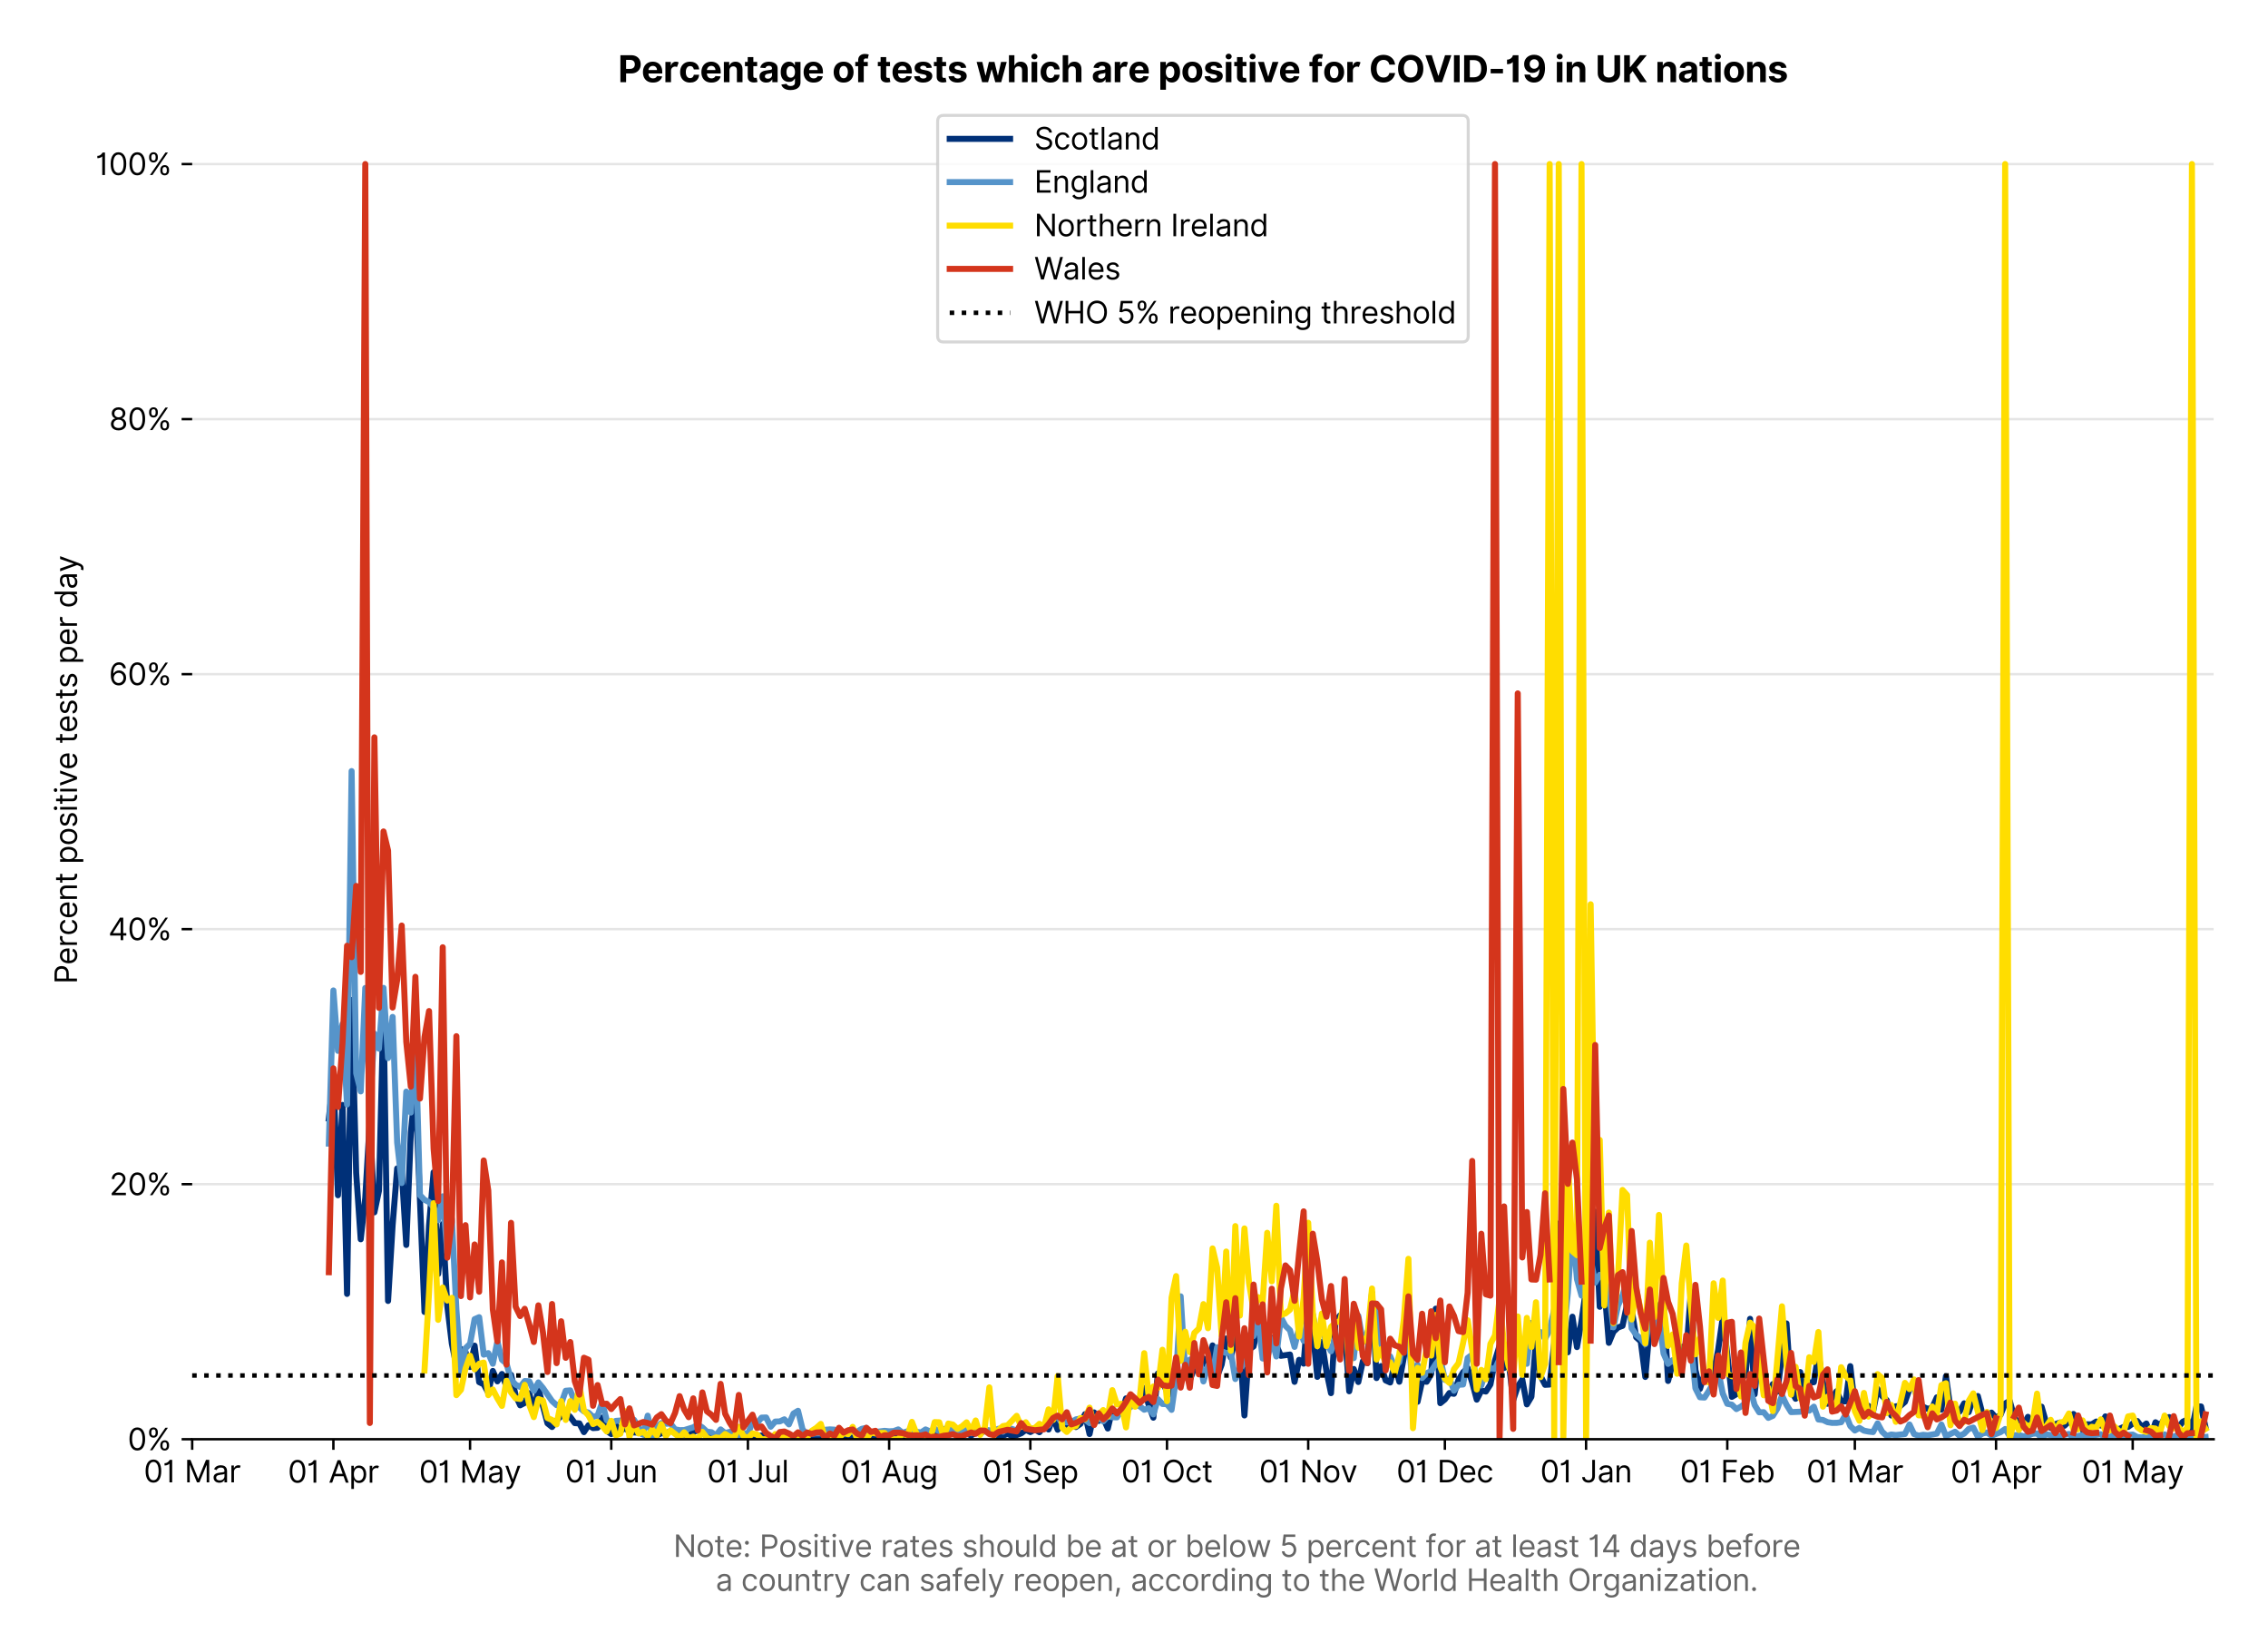 <?xml version="1.0" encoding="utf-8" standalone="no"?>
<!DOCTYPE svg PUBLIC "-//W3C//DTD SVG 1.1//EN"
  "http://www.w3.org/Graphics/SVG/1.1/DTD/svg11.dtd">
<svg version="1.1" viewBox="0 0 751.259 547.145" xmlns="http://www.w3.org/2000/svg" xmlns:xlink="http://www.w3.org/1999/xlink">
 <defs>
  <style type="text/css">*{stroke-linecap:butt;stroke-linejoin:round;}</style>
 </defs>
 <g id="figure_1">
  <g id="patch_1">
   <path d="M 0 547.145 
L 751.259 547.145 
L 751.259 0 
L 0 0 
z
" style="fill:#ffffff;"/>
  </g>
  <g id="axes_1">
   <g id="patch_2">
    <path d="M 63.659 476.745 
L 733.259 476.745 
L 733.259 33.225 
L 63.659 33.225 
z
" style="fill:#ffffff;"/>
   </g>
   <g id="matplotlib.axis_1">
    <g id="xtick_1">
     <g id="line2d_1">
      <defs>
       <path d="M 0 0 
L 0 3.5 
" id="mfbccd57c94" style="stroke:#000000;stroke-width:0.8;"/>
      </defs>
      <g>
       <use style="stroke:#000000;stroke-width:0.8;" x="63.659" xlink:href="#mfbccd57c94" y="476.745"/>
      </g>
     </g>
     <g id="text_1">
      <!-- 01 Mar -->
      <g transform="translate(47.623 491.018)scale(0.1 -0.1)">
       <defs>
        <path d="M 2000 -64 
Q 1230 -64 806 561 
Q 382 1186 382 2327 
Q 382 3459 809 4088 
Q 1236 4718 2000 4718 
Q 2764 4718 3191 4088 
Q 3618 3459 3618 2327 
Q 3618 1186 3194 561 
Q 2771 -64 2000 -64 
z
M 2000 436 
Q 2509 436 2791 927 
Q 3073 1418 3073 2327 
Q 3073 3234 2789 3730 
Q 2505 4227 2000 4227 
Q 1496 4227 1211 3730 
Q 927 3234 927 2327 
Q 927 1418 1210 927 
Q 1493 436 2000 436 
z
" id="Inter-Regular-30" transform="scale(0.016)"/>
        <path d="M 1973 4655 
L 1973 0 
L 1409 0 
L 1409 3836 
L 1373 3836 
Q 1341 3773 1209 3692 
Q 1077 3611 868 3551 
Q 659 3491 391 3491 
L 391 3964 
Q 661 3964 859 4061 
Q 1057 4159 1190 4291 
Q 1323 4423 1392 4529 
Q 1461 4636 1473 4655 
L 1973 4655 
z
" id="Inter-Regular-31" transform="scale(0.016)"/>
        <path id="Inter-Regular-20" transform="scale(0.016)"/>
        <path d="M 564 4655 
L 1236 4655 
L 2818 791 
L 2873 791 
L 4455 4655 
L 5127 4655 
L 5127 0 
L 4600 0 
L 4600 3536 
L 4555 3536 
L 3100 0 
L 2591 0 
L 1136 3536 
L 1091 3536 
L 1091 0 
L 564 0 
L 564 4655 
z
" id="Inter-Regular-4d" transform="scale(0.016)"/>
        <path d="M 1518 -82 
Q 1186 -82 916 44 
Q 646 170 486 410 
Q 327 650 327 991 
Q 327 1291 445 1478 
Q 564 1666 761 1773 
Q 959 1880 1199 1933 
Q 1439 1986 1682 2018 
Q 2000 2059 2199 2080 
Q 2398 2102 2490 2154 
Q 2582 2207 2582 2336 
L 2582 2355 
Q 2582 2691 2399 2877 
Q 2216 3064 1846 3064 
Q 1461 3064 1243 2895 
Q 1025 2727 936 2536 
L 427 2718 
Q 564 3036 792 3214 
Q 1021 3393 1292 3464 
Q 1564 3536 1827 3536 
Q 1996 3536 2215 3496 
Q 2434 3457 2640 3334 
Q 2846 3211 2982 2963 
Q 3118 2716 3118 2300 
L 3118 0 
L 2582 0 
L 2582 473 
L 2555 473 
Q 2500 359 2373 229 
Q 2246 100 2034 9 
Q 1823 -82 1518 -82 
z
M 1600 400 
Q 1918 400 2137 525 
Q 2357 650 2469 847 
Q 2582 1045 2582 1264 
L 2582 1755 
Q 2548 1714 2433 1681 
Q 2318 1648 2169 1624 
Q 2021 1600 1881 1583 
Q 1741 1566 1655 1555 
Q 1446 1527 1265 1467 
Q 1084 1407 974 1287 
Q 864 1168 864 964 
Q 864 684 1072 542 
Q 1280 400 1600 400 
z
" id="Inter-Regular-61" transform="scale(0.016)"/>
        <path d="M 491 0 
L 491 3491 
L 1009 3491 
L 1009 2964 
L 1046 2964 
Q 1139 3223 1389 3384 
Q 1639 3545 1955 3545 
Q 2100 3545 2209 3511 
Q 2318 3477 2400 3418 
L 2218 2964 
Q 2161 2993 2085 3010 
Q 2009 3027 1909 3027 
Q 1527 3027 1277 2794 
Q 1027 2561 1027 2209 
L 1027 0 
L 491 0 
z
" id="Inter-Regular-72" transform="scale(0.016)"/>
       </defs>
       <use xlink:href="#Inter-Regular-30"/>
       <use x="62.5" xlink:href="#Inter-Regular-31"/>
       <use x="106.676" xlink:href="#Inter-Regular-20"/>
       <use x="134.801" xlink:href="#Inter-Regular-4d"/>
       <use x="225.994" xlink:href="#Inter-Regular-61"/>
       <use x="282.386" xlink:href="#Inter-Regular-72"/>
      </g>
     </g>
    </g>
    <g id="xtick_2">
     <g id="line2d_2">
      <g>
       <use style="stroke:#000000;stroke-width:0.8;" x="110.435" xlink:href="#mfbccd57c94" y="476.745"/>
      </g>
     </g>
     <g id="text_2">
      <!-- 01 Apr -->
      <g transform="translate(95.35 491.117)scale(0.1 -0.1)">
       <defs>
        <path d="M 755 0 
L 164 0 
L 1873 4655 
L 2455 4655 
L 4164 0 
L 3573 0 
L 3105 1318 
L 1223 1318 
L 755 0 
z
M 1400 1818 
L 2927 1818 
L 2182 3918 
L 2146 3918 
L 1400 1818 
z
" id="Inter-Regular-41" transform="scale(0.016)"/>
        <path d="M 491 -1309 
L 491 3491 
L 1009 3491 
L 1009 2936 
L 1073 2936 
Q 1132 3027 1237 3169 
Q 1343 3311 1542 3423 
Q 1741 3536 2082 3536 
Q 2523 3536 2859 3315 
Q 3196 3095 3384 2690 
Q 3573 2286 3573 1736 
Q 3573 1182 3384 776 
Q 3196 370 2861 148 
Q 2527 -73 2091 -73 
Q 1755 -73 1552 39 
Q 1350 152 1241 296 
Q 1132 441 1073 536 
L 1027 536 
L 1027 -1309 
L 491 -1309 
z
M 1018 1745 
Q 1018 1152 1276 780 
Q 1534 409 2018 409 
Q 2355 409 2581 587 
Q 2807 766 2921 1069 
Q 3036 1373 3036 1745 
Q 3036 2114 2923 2410 
Q 2811 2707 2585 2881 
Q 2359 3055 2018 3055 
Q 1527 3055 1272 2693 
Q 1018 2332 1018 1745 
z
" id="Inter-Regular-70" transform="scale(0.016)"/>
       </defs>
       <use xlink:href="#Inter-Regular-30"/>
       <use x="62.5" xlink:href="#Inter-Regular-31"/>
       <use x="106.676" xlink:href="#Inter-Regular-20"/>
       <use x="134.801" xlink:href="#Inter-Regular-41"/>
       <use x="202.415" xlink:href="#Inter-Regular-70"/>
       <use x="263.352" xlink:href="#Inter-Regular-72"/>
      </g>
     </g>
    </g>
    <g id="xtick_3">
     <g id="line2d_3">
      <g>
       <use style="stroke:#000000;stroke-width:0.8;" x="155.701" xlink:href="#mfbccd57c94" y="476.745"/>
      </g>
     </g>
     <g id="text_3">
      <!-- 01 May -->
      <g transform="translate(138.798 491.117)scale(0.1 -0.1)">
       <defs>
        <path d="M 818 -1355 
Q 682 -1355 575 -1333 
Q 468 -1311 427 -1291 
L 564 -818 
Q 857 -893 1053 -814 
Q 1250 -736 1391 -345 
L 1509 -18 
L 218 3491 
L 800 3491 
L 1764 709 
L 1800 709 
L 2764 3491 
L 3346 3491 
L 1846 -564 
Q 1550 -1355 818 -1355 
z
" id="Inter-Regular-79" transform="scale(0.016)"/>
       </defs>
       <use xlink:href="#Inter-Regular-30"/>
       <use x="62.5" xlink:href="#Inter-Regular-31"/>
       <use x="106.676" xlink:href="#Inter-Regular-20"/>
       <use x="134.801" xlink:href="#Inter-Regular-4d"/>
       <use x="225.994" xlink:href="#Inter-Regular-61"/>
       <use x="282.386" xlink:href="#Inter-Regular-79"/>
      </g>
     </g>
    </g>
    <g id="xtick_4">
     <g id="line2d_4">
      <g>
       <use style="stroke:#000000;stroke-width:0.8;" x="202.477" xlink:href="#mfbccd57c94" y="476.745"/>
      </g>
     </g>
     <g id="text_4">
      <!-- 01 Jun -->
      <g transform="translate(187.192 491.018)scale(0.1 -0.1)">
       <defs>
        <path d="M 2346 4655 
L 2909 4655 
L 2909 1327 
Q 2909 657 2549 296 
Q 2189 -64 1582 -64 
Q 1200 -64 902 76 
Q 605 216 434 475 
Q 264 734 264 1091 
L 818 1091 
Q 818 795 1034 615 
Q 1250 436 1582 436 
Q 1948 436 2147 664 
Q 2346 893 2346 1327 
L 2346 4655 
z
" id="Inter-Regular-4a" transform="scale(0.016)"/>
        <path d="M 2691 1427 
L 2691 3491 
L 3227 3491 
L 3227 0 
L 2691 0 
L 2691 591 
L 2655 591 
Q 2532 325 2273 140 
Q 2014 -45 1618 -45 
Q 1127 -45 809 280 
Q 491 605 491 1273 
L 491 3491 
L 1027 3491 
L 1027 1309 
Q 1027 927 1242 700 
Q 1457 473 1791 473 
Q 1991 473 2199 575 
Q 2407 677 2549 888 
Q 2691 1100 2691 1427 
z
" id="Inter-Regular-75" transform="scale(0.016)"/>
        <path d="M 1027 2100 
L 1027 0 
L 491 0 
L 491 3491 
L 1009 3491 
L 1009 2945 
L 1055 2945 
Q 1177 3211 1427 3373 
Q 1677 3536 2073 3536 
Q 2602 3536 2928 3211 
Q 3255 2886 3255 2218 
L 3255 0 
L 2718 0 
L 2718 2182 
Q 2718 2593 2504 2824 
Q 2291 3055 1918 3055 
Q 1534 3055 1280 2806 
Q 1027 2557 1027 2100 
z
" id="Inter-Regular-6e" transform="scale(0.016)"/>
       </defs>
       <use xlink:href="#Inter-Regular-30"/>
       <use x="62.5" xlink:href="#Inter-Regular-31"/>
       <use x="106.676" xlink:href="#Inter-Regular-20"/>
       <use x="134.801" xlink:href="#Inter-Regular-4a"/>
       <use x="189.063" xlink:href="#Inter-Regular-75"/>
       <use x="247.159" xlink:href="#Inter-Regular-6e"/>
      </g>
     </g>
    </g>
    <g id="xtick_5">
     <g id="line2d_5">
      <g>
       <use style="stroke:#000000;stroke-width:0.8;" x="247.743" xlink:href="#mfbccd57c94" y="476.745"/>
      </g>
     </g>
     <g id="text_5">
      <!-- 01 Jul -->
      <g transform="translate(234.199 491.018)scale(0.1 -0.1)">
       <defs>
        <path d="M 1027 4655 
L 1027 0 
L 491 0 
L 491 4655 
L 1027 4655 
z
" id="Inter-Regular-6c" transform="scale(0.016)"/>
       </defs>
       <use xlink:href="#Inter-Regular-30"/>
       <use x="62.5" xlink:href="#Inter-Regular-31"/>
       <use x="106.676" xlink:href="#Inter-Regular-20"/>
       <use x="134.801" xlink:href="#Inter-Regular-4a"/>
       <use x="189.063" xlink:href="#Inter-Regular-75"/>
       <use x="247.159" xlink:href="#Inter-Regular-6c"/>
      </g>
     </g>
    </g>
    <g id="xtick_6">
     <g id="line2d_6">
      <g>
       <use style="stroke:#000000;stroke-width:0.8;" x="294.519" xlink:href="#mfbccd57c94" y="476.745"/>
      </g>
     </g>
     <g id="text_6">
      <!-- 01 Aug -->
      <g transform="translate(278.447 491.117)scale(0.1 -0.1)">
       <defs>
        <path d="M 1900 -1382 
Q 1316 -1382 976 -1169 
Q 636 -957 473 -682 
L 900 -382 
Q 973 -477 1084 -601 
Q 1196 -725 1390 -817 
Q 1584 -909 1900 -909 
Q 2323 -909 2598 -704 
Q 2873 -500 2873 -64 
L 2873 645 
L 2827 645 
Q 2768 550 2660 410 
Q 2552 270 2351 162 
Q 2150 55 1809 55 
Q 1386 55 1051 255 
Q 716 455 521 836 
Q 327 1218 327 1764 
Q 327 2300 516 2699 
Q 705 3098 1041 3317 
Q 1377 3536 1818 3536 
Q 2159 3536 2360 3423 
Q 2561 3311 2669 3169 
Q 2777 3027 2836 2936 
L 2891 2936 
L 2891 3491 
L 3409 3491 
L 3409 -100 
Q 3409 -550 3205 -833 
Q 3002 -1116 2660 -1249 
Q 2318 -1382 1900 -1382 
z
M 1882 536 
Q 2366 536 2624 864 
Q 2882 1193 2882 1773 
Q 2882 2339 2627 2697 
Q 2373 3055 1882 3055 
Q 1541 3055 1315 2882 
Q 1089 2709 976 2418 
Q 864 2127 864 1773 
Q 864 1227 1120 881 
Q 1377 536 1882 536 
z
" id="Inter-Regular-67" transform="scale(0.016)"/>
       </defs>
       <use xlink:href="#Inter-Regular-30"/>
       <use x="62.5" xlink:href="#Inter-Regular-31"/>
       <use x="106.676" xlink:href="#Inter-Regular-20"/>
       <use x="134.801" xlink:href="#Inter-Regular-41"/>
       <use x="202.415" xlink:href="#Inter-Regular-75"/>
       <use x="260.511" xlink:href="#Inter-Regular-67"/>
      </g>
     </g>
    </g>
    <g id="xtick_7">
     <g id="line2d_7">
      <g>
       <use style="stroke:#000000;stroke-width:0.8;" x="341.294" xlink:href="#mfbccd57c94" y="476.745"/>
      </g>
     </g>
     <g id="text_7">
      <!-- 01 Sep -->
      <g transform="translate(325.406 491.117)scale(0.1 -0.1)">
       <defs>
        <path d="M 3109 3491 
Q 3068 3836 2777 4027 
Q 2486 4218 2064 4218 
Q 1600 4218 1318 3999 
Q 1036 3780 1036 3445 
Q 1036 3195 1189 3042 
Q 1343 2889 1553 2803 
Q 1764 2718 1936 2673 
L 2409 2545 
Q 2591 2498 2815 2414 
Q 3039 2330 3244 2185 
Q 3450 2041 3584 1816 
Q 3718 1591 3718 1264 
Q 3718 886 3521 581 
Q 3325 277 2949 97 
Q 2573 -82 2036 -82 
Q 1286 -82 845 272 
Q 405 627 364 1200 
L 946 1200 
Q 968 936 1124 764 
Q 1280 593 1519 510 
Q 1759 427 2036 427 
Q 2359 427 2616 533 
Q 2873 639 3023 828 
Q 3173 1018 3173 1273 
Q 3173 1505 3043 1650 
Q 2914 1795 2702 1886 
Q 2491 1977 2246 2045 
L 1673 2209 
Q 1127 2366 809 2657 
Q 491 2948 491 3418 
Q 491 3809 703 4101 
Q 916 4393 1276 4555 
Q 1636 4718 2082 4718 
Q 2532 4718 2882 4558 
Q 3232 4398 3437 4120 
Q 3643 3843 3655 3491 
L 3109 3491 
z
" id="Inter-Regular-53" transform="scale(0.016)"/>
        <path d="M 1955 -73 
Q 1450 -73 1085 151 
Q 721 375 524 778 
Q 327 1182 327 1718 
Q 327 2255 524 2665 
Q 721 3075 1074 3305 
Q 1427 3536 1900 3536 
Q 2173 3536 2439 3445 
Q 2705 3355 2923 3151 
Q 3141 2948 3270 2614 
Q 3400 2280 3400 1791 
L 3400 1564 
L 866 1564 
Q 884 1005 1183 707 
Q 1482 409 1955 409 
Q 2271 409 2498 545 
Q 2725 682 2827 955 
L 3346 809 
Q 3223 414 2854 170 
Q 2486 -73 1955 -73 
z
M 866 2027 
L 2855 2027 
Q 2855 2470 2595 2762 
Q 2336 3055 1900 3055 
Q 1593 3055 1368 2911 
Q 1143 2768 1013 2533 
Q 884 2298 866 2027 
z
" id="Inter-Regular-65" transform="scale(0.016)"/>
       </defs>
       <use xlink:href="#Inter-Regular-30"/>
       <use x="62.5" xlink:href="#Inter-Regular-31"/>
       <use x="106.676" xlink:href="#Inter-Regular-20"/>
       <use x="134.801" xlink:href="#Inter-Regular-53"/>
       <use x="198.58" xlink:href="#Inter-Regular-65"/>
       <use x="256.818" xlink:href="#Inter-Regular-70"/>
      </g>
     </g>
    </g>
    <g id="xtick_8">
     <g id="line2d_8">
      <g>
       <use style="stroke:#000000;stroke-width:0.8;" x="386.561" xlink:href="#mfbccd57c94" y="476.745"/>
      </g>
     </g>
     <g id="text_8">
      <!-- 01 Oct -->
      <g transform="translate(371.404 491.018)scale(0.1 -0.1)">
       <defs>
        <path d="M 4491 2327 
Q 4491 1591 4225 1054 
Q 3959 518 3495 227 
Q 3032 -64 2436 -64 
Q 1841 -64 1377 227 
Q 914 518 648 1054 
Q 382 1591 382 2327 
Q 382 3064 648 3600 
Q 914 4136 1377 4427 
Q 1841 4718 2436 4718 
Q 3032 4718 3495 4427 
Q 3959 4136 4225 3600 
Q 4491 3064 4491 2327 
z
M 3946 2327 
Q 3946 2932 3744 3348 
Q 3543 3764 3201 3977 
Q 2859 4191 2436 4191 
Q 2014 4191 1672 3977 
Q 1330 3764 1128 3348 
Q 927 2932 927 2327 
Q 927 1723 1128 1307 
Q 1330 891 1672 677 
Q 2014 464 2436 464 
Q 2859 464 3201 677 
Q 3543 891 3744 1307 
Q 3946 1723 3946 2327 
z
" id="Inter-Regular-4f" transform="scale(0.016)"/>
        <path d="M 1909 -73 
Q 1418 -73 1063 159 
Q 709 391 518 798 
Q 327 1205 327 1727 
Q 327 2259 524 2667 
Q 721 3075 1074 3305 
Q 1427 3536 1900 3536 
Q 2268 3536 2563 3400 
Q 2859 3264 3047 3018 
Q 3236 2773 3282 2445 
L 2746 2445 
Q 2684 2684 2474 2869 
Q 2264 3055 1909 3055 
Q 1439 3055 1151 2697 
Q 864 2339 864 1745 
Q 864 1139 1148 774 
Q 1432 409 1909 409 
Q 2223 409 2447 570 
Q 2671 732 2746 1018 
L 3282 1018 
Q 3236 709 3058 462 
Q 2880 216 2588 71 
Q 2296 -73 1909 -73 
z
" id="Inter-Regular-63" transform="scale(0.016)"/>
        <path d="M 2009 3491 
L 2009 3036 
L 1264 3036 
L 1264 1000 
Q 1264 773 1331 660 
Q 1398 548 1503 510 
Q 1609 473 1727 473 
Q 1816 473 1873 483 
Q 1930 493 1964 500 
L 2073 18 
Q 2018 -2 1920 -23 
Q 1823 -45 1673 -45 
Q 1446 -45 1228 52 
Q 1011 150 869 350 
Q 727 550 727 855 
L 727 3036 
L 200 3036 
L 200 3491 
L 727 3491 
L 727 4327 
L 1264 4327 
L 1264 3491 
L 2009 3491 
z
" id="Inter-Regular-74" transform="scale(0.016)"/>
       </defs>
       <use xlink:href="#Inter-Regular-30"/>
       <use x="62.5" xlink:href="#Inter-Regular-31"/>
       <use x="106.676" xlink:href="#Inter-Regular-20"/>
       <use x="134.801" xlink:href="#Inter-Regular-4f"/>
       <use x="210.938" xlink:href="#Inter-Regular-63"/>
       <use x="266.761" xlink:href="#Inter-Regular-74"/>
      </g>
     </g>
    </g>
    <g id="xtick_9">
     <g id="line2d_9">
      <g>
       <use style="stroke:#000000;stroke-width:0.8;" x="433.336" xlink:href="#mfbccd57c94" y="476.745"/>
      </g>
     </g>
     <g id="text_9">
      <!-- 01 Nov -->
      <g transform="translate(417.065 491.018)scale(0.1 -0.1)">
       <defs>
        <path d="M 4255 4655 
L 4255 0 
L 3709 0 
L 1173 3655 
L 1127 3655 
L 1127 0 
L 564 0 
L 564 4655 
L 1109 4655 
L 3655 991 
L 3700 991 
L 3700 4655 
L 4255 4655 
z
" id="Inter-Regular-4e" transform="scale(0.016)"/>
        <path d="M 1909 -73 
Q 1436 -73 1080 152 
Q 725 377 526 781 
Q 327 1186 327 1727 
Q 327 2273 526 2679 
Q 725 3086 1080 3311 
Q 1436 3536 1909 3536 
Q 2382 3536 2737 3311 
Q 3093 3086 3292 2679 
Q 3491 2273 3491 1727 
Q 3491 1186 3292 781 
Q 3093 377 2737 152 
Q 2382 -73 1909 -73 
z
M 1909 409 
Q 2268 409 2500 593 
Q 2732 777 2843 1077 
Q 2955 1377 2955 1727 
Q 2955 2077 2843 2379 
Q 2732 2682 2500 2868 
Q 2268 3055 1909 3055 
Q 1550 3055 1318 2868 
Q 1086 2682 975 2379 
Q 864 2077 864 1727 
Q 864 1377 975 1077 
Q 1086 777 1318 593 
Q 1550 409 1909 409 
z
" id="Inter-Regular-6f" transform="scale(0.016)"/>
        <path d="M 3346 3491 
L 2055 0 
L 1509 0 
L 218 3491 
L 800 3491 
L 1764 709 
L 1800 709 
L 2764 3491 
L 3346 3491 
z
" id="Inter-Regular-76" transform="scale(0.016)"/>
       </defs>
       <use xlink:href="#Inter-Regular-30"/>
       <use x="62.5" xlink:href="#Inter-Regular-31"/>
       <use x="106.676" xlink:href="#Inter-Regular-20"/>
       <use x="134.801" xlink:href="#Inter-Regular-4e"/>
       <use x="210.085" xlink:href="#Inter-Regular-6f"/>
       <use x="269.744" xlink:href="#Inter-Regular-76"/>
      </g>
     </g>
    </g>
    <g id="xtick_10">
     <g id="line2d_10">
      <g>
       <use style="stroke:#000000;stroke-width:0.8;" x="478.602" xlink:href="#mfbccd57c94" y="476.745"/>
      </g>
     </g>
     <g id="text_10">
      <!-- 01 Dec -->
      <g transform="translate(462.566 491.018)scale(0.1 -0.1)">
       <defs>
        <path d="M 2000 0 
L 564 0 
L 564 4655 
L 2064 4655 
Q 2741 4655 3223 4376 
Q 3705 4098 3961 3578 
Q 4218 3059 4218 2336 
Q 4218 1609 3959 1085 
Q 3700 561 3204 280 
Q 2709 0 2000 0 
z
M 1127 500 
L 1964 500 
Q 2830 500 3251 992 
Q 3673 1484 3673 2336 
Q 3673 3182 3259 3668 
Q 2846 4155 2027 4155 
L 1127 4155 
L 1127 500 
z
" id="Inter-Regular-44" transform="scale(0.016)"/>
       </defs>
       <use xlink:href="#Inter-Regular-30"/>
       <use x="62.5" xlink:href="#Inter-Regular-31"/>
       <use x="106.676" xlink:href="#Inter-Regular-20"/>
       <use x="134.801" xlink:href="#Inter-Regular-44"/>
       <use x="206.676" xlink:href="#Inter-Regular-65"/>
       <use x="264.915" xlink:href="#Inter-Regular-63"/>
      </g>
     </g>
    </g>
    <g id="xtick_11">
     <g id="line2d_11">
      <g>
       <use style="stroke:#000000;stroke-width:0.8;" x="525.378" xlink:href="#mfbccd57c94" y="476.745"/>
      </g>
     </g>
     <g id="text_11">
      <!-- 01 Jan -->
      <g transform="translate(510.179 491.018)scale(0.1 -0.1)">
       <use xlink:href="#Inter-Regular-30"/>
       <use x="62.5" xlink:href="#Inter-Regular-31"/>
       <use x="106.676" xlink:href="#Inter-Regular-20"/>
       <use x="134.801" xlink:href="#Inter-Regular-4a"/>
       <use x="189.063" xlink:href="#Inter-Regular-61"/>
       <use x="245.455" xlink:href="#Inter-Regular-6e"/>
      </g>
     </g>
    </g>
    <g id="xtick_12">
     <g id="line2d_12">
      <g>
       <use style="stroke:#000000;stroke-width:0.8;" x="572.153" xlink:href="#mfbccd57c94" y="476.745"/>
      </g>
     </g>
     <g id="text_12">
      <!-- 01 Feb -->
      <g transform="translate(556.464 491.018)scale(0.1 -0.1)">
       <defs>
        <path d="M 564 0 
L 564 4655 
L 3355 4655 
L 3355 4155 
L 1127 4155 
L 1127 2582 
L 3146 2582 
L 3146 2082 
L 1127 2082 
L 1127 0 
L 564 0 
z
" id="Inter-Regular-46" transform="scale(0.016)"/>
        <path d="M 564 0 
L 564 4655 
L 1100 4655 
L 1100 2936 
L 1146 2936 
Q 1205 3027 1310 3169 
Q 1416 3311 1615 3423 
Q 1814 3536 2155 3536 
Q 2596 3536 2932 3315 
Q 3268 3095 3457 2690 
Q 3646 2286 3646 1736 
Q 3646 1182 3457 776 
Q 3268 370 2934 148 
Q 2600 -73 2164 -73 
Q 1827 -73 1625 39 
Q 1423 152 1314 296 
Q 1205 441 1146 536 
L 1082 536 
L 1082 0 
L 564 0 
z
M 1091 1745 
Q 1091 1152 1349 780 
Q 1607 409 2091 409 
Q 2427 409 2653 587 
Q 2880 766 2994 1069 
Q 3109 1373 3109 1745 
Q 3109 2114 2996 2410 
Q 2884 2707 2658 2881 
Q 2432 3055 2091 3055 
Q 1600 3055 1345 2693 
Q 1091 2332 1091 1745 
z
" id="Inter-Regular-62" transform="scale(0.016)"/>
       </defs>
       <use xlink:href="#Inter-Regular-30"/>
       <use x="62.5" xlink:href="#Inter-Regular-31"/>
       <use x="106.676" xlink:href="#Inter-Regular-20"/>
       <use x="134.801" xlink:href="#Inter-Regular-46"/>
       <use x="193.466" xlink:href="#Inter-Regular-65"/>
       <use x="251.705" xlink:href="#Inter-Regular-62"/>
      </g>
     </g>
    </g>
    <g id="xtick_13">
     <g id="line2d_13">
      <g>
       <use style="stroke:#000000;stroke-width:0.8;" x="614.402" xlink:href="#mfbccd57c94" y="476.745"/>
      </g>
     </g>
     <g id="text_13">
      <!-- 01 Mar -->
      <g transform="translate(598.365 491.018)scale(0.1 -0.1)">
       <use xlink:href="#Inter-Regular-30"/>
       <use x="62.5" xlink:href="#Inter-Regular-31"/>
       <use x="106.676" xlink:href="#Inter-Regular-20"/>
       <use x="134.801" xlink:href="#Inter-Regular-4d"/>
       <use x="225.994" xlink:href="#Inter-Regular-61"/>
       <use x="282.386" xlink:href="#Inter-Regular-72"/>
      </g>
     </g>
    </g>
    <g id="xtick_14">
     <g id="line2d_14">
      <g>
       <use style="stroke:#000000;stroke-width:0.8;" x="661.177" xlink:href="#mfbccd57c94" y="476.745"/>
      </g>
     </g>
     <g id="text_14">
      <!-- 01 Apr -->
      <g transform="translate(646.092 491.117)scale(0.1 -0.1)">
       <use xlink:href="#Inter-Regular-30"/>
       <use x="62.5" xlink:href="#Inter-Regular-31"/>
       <use x="106.676" xlink:href="#Inter-Regular-20"/>
       <use x="134.801" xlink:href="#Inter-Regular-41"/>
       <use x="202.415" xlink:href="#Inter-Regular-70"/>
       <use x="263.352" xlink:href="#Inter-Regular-72"/>
      </g>
     </g>
    </g>
    <g id="xtick_15">
     <g id="line2d_15">
      <g>
       <use style="stroke:#000000;stroke-width:0.8;" x="706.444" xlink:href="#mfbccd57c94" y="476.745"/>
      </g>
     </g>
     <g id="text_15">
      <!-- 01 May -->
      <g transform="translate(689.541 491.117)scale(0.1 -0.1)">
       <use xlink:href="#Inter-Regular-30"/>
       <use x="62.5" xlink:href="#Inter-Regular-31"/>
       <use x="106.676" xlink:href="#Inter-Regular-20"/>
       <use x="134.801" xlink:href="#Inter-Regular-4d"/>
       <use x="225.994" xlink:href="#Inter-Regular-61"/>
       <use x="282.386" xlink:href="#Inter-Regular-79"/>
      </g>
     </g>
    </g>
    <g id="text_16">
     <!--  -->
     <g style="fill:#666666;" transform="translate(398.459 504.55)scale(0.1 -0.1)"/>
     <!--         Note: Positive rates should be at or below 5 percent for at least 14 days before -->
     <g style="fill:#666666;" transform="translate(200.547 515.732)scale(0.1 -0.1)">
      <defs>
       <path d="M 882 -36 
Q 714 -36 593 84 
Q 473 205 473 373 
Q 473 541 593 661 
Q 714 782 882 782 
Q 1050 782 1170 661 
Q 1291 541 1291 373 
Q 1291 205 1170 84 
Q 1050 -36 882 -36 
z
M 882 2524 
Q 714 2524 593 2644 
Q 473 2765 473 2933 
Q 473 3101 593 3221 
Q 714 3342 882 3342 
Q 1050 3342 1170 3221 
Q 1291 3101 1291 2933 
Q 1291 2765 1170 2644 
Q 1050 2524 882 2524 
z
" id="Inter-Regular-3a" transform="scale(0.016)"/>
       <path d="M 564 0 
L 564 4655 
L 2136 4655 
Q 2684 4655 3033 4458 
Q 3382 4261 3550 3927 
Q 3718 3593 3718 3182 
Q 3718 2770 3551 2434 
Q 3384 2098 3036 1899 
Q 2689 1700 2146 1700 
L 1127 1700 
L 1127 0 
L 564 0 
z
M 1127 2200 
L 2127 2200 
Q 2689 2200 2926 2482 
Q 3164 2764 3164 3182 
Q 3164 3602 2925 3878 
Q 2686 4155 2118 4155 
L 1127 4155 
L 1127 2200 
z
" id="Inter-Regular-50" transform="scale(0.016)"/>
       <path d="M 2964 2709 
L 2482 2573 
Q 2411 2755 2245 2914 
Q 2080 3073 1727 3073 
Q 1407 3073 1194 2926 
Q 982 2780 982 2555 
Q 982 2355 1127 2239 
Q 1273 2123 1582 2045 
L 2100 1918 
Q 3027 1691 3027 973 
Q 3027 673 2855 436 
Q 2684 200 2377 63 
Q 2071 -73 1664 -73 
Q 1130 -73 780 159 
Q 430 391 336 836 
L 846 964 
Q 989 400 1655 400 
Q 2030 400 2251 560 
Q 2473 720 2473 945 
Q 2473 1316 1955 1436 
L 1373 1573 
Q 893 1686 669 1926 
Q 446 2166 446 2527 
Q 446 2823 613 3050 
Q 780 3277 1069 3406 
Q 1359 3536 1727 3536 
Q 2246 3536 2542 3309 
Q 2839 3082 2964 2709 
z
" id="Inter-Regular-73" transform="scale(0.016)"/>
       <path d="M 491 0 
L 491 3491 
L 1027 3491 
L 1027 0 
L 491 0 
z
M 764 4073 
Q 607 4073 494 4179 
Q 382 4286 382 4436 
Q 382 4586 494 4693 
Q 607 4800 764 4800 
Q 921 4800 1033 4693 
Q 1146 4586 1146 4436 
Q 1146 4286 1033 4179 
Q 921 4073 764 4073 
z
" id="Inter-Regular-69" transform="scale(0.016)"/>
       <path d="M 1027 2100 
L 1027 0 
L 491 0 
L 491 4655 
L 1027 4655 
L 1027 2945 
L 1073 2945 
Q 1196 3216 1442 3376 
Q 1689 3536 2100 3536 
Q 2636 3536 2963 3213 
Q 3291 2891 3291 2218 
L 3291 0 
L 2755 0 
L 2755 2182 
Q 2755 2598 2540 2826 
Q 2325 3055 1946 3055 
Q 1548 3055 1287 2806 
Q 1027 2557 1027 2100 
z
" id="Inter-Regular-68" transform="scale(0.016)"/>
       <path d="M 1809 -73 
Q 1373 -73 1039 148 
Q 705 370 516 776 
Q 327 1182 327 1736 
Q 327 2286 516 2690 
Q 705 3095 1041 3315 
Q 1377 3536 1818 3536 
Q 2159 3536 2358 3423 
Q 2557 3311 2662 3169 
Q 2768 3027 2827 2936 
L 2873 2936 
L 2873 4655 
L 3409 4655 
L 3409 0 
L 2891 0 
L 2891 536 
L 2827 536 
Q 2768 441 2659 296 
Q 2550 152 2348 39 
Q 2146 -73 1809 -73 
z
M 1882 409 
Q 2366 409 2624 780 
Q 2882 1152 2882 1745 
Q 2882 2332 2627 2693 
Q 2373 3055 1882 3055 
Q 1541 3055 1315 2881 
Q 1089 2707 976 2410 
Q 864 2114 864 1745 
Q 864 1373 978 1069 
Q 1093 766 1319 587 
Q 1546 409 1882 409 
z
" id="Inter-Regular-64" transform="scale(0.016)"/>
       <path d="M 1282 0 
L 218 3491 
L 782 3491 
L 1536 818 
L 1573 818 
L 2318 3491 
L 2891 3491 
L 3627 827 
L 3664 827 
L 4418 3491 
L 4982 3491 
L 3918 0 
L 3391 0 
L 2627 2682 
L 2573 2682 
L 1809 0 
L 1282 0 
z
" id="Inter-Regular-77" transform="scale(0.016)"/>
       <path d="M 1936 -64 
Q 1536 -64 1216 95 
Q 896 255 702 532 
Q 509 809 491 1164 
L 1036 1164 
Q 1068 848 1324 642 
Q 1580 436 1936 436 
Q 2223 436 2447 570 
Q 2671 705 2799 940 
Q 2927 1175 2927 1473 
Q 2927 1777 2794 2017 
Q 2661 2257 2429 2395 
Q 2198 2534 1900 2536 
Q 1686 2539 1461 2472 
Q 1236 2405 1091 2300 
L 564 2364 
L 846 4655 
L 3264 4655 
L 3264 4155 
L 1318 4155 
L 1155 2782 
L 1182 2782 
Q 1325 2895 1541 2970 
Q 1757 3045 1991 3045 
Q 2418 3045 2753 2842 
Q 3089 2639 3281 2286 
Q 3473 1934 3473 1482 
Q 3473 1036 3274 687 
Q 3075 339 2727 137 
Q 2380 -64 1936 -64 
z
" id="Inter-Regular-35" transform="scale(0.016)"/>
       <path d="M 2046 3491 
L 2046 3036 
L 1264 3036 
L 1264 0 
L 727 0 
L 727 3036 
L 164 3036 
L 164 3491 
L 727 3491 
L 727 3973 
Q 727 4273 868 4473 
Q 1009 4673 1234 4773 
Q 1459 4873 1709 4873 
Q 1907 4873 2032 4841 
Q 2157 4809 2218 4782 
L 2064 4318 
Q 2023 4332 1951 4352 
Q 1880 4373 1764 4373 
Q 1498 4373 1381 4239 
Q 1264 4105 1264 3845 
L 1264 3491 
L 2046 3491 
z
" id="Inter-Regular-66" transform="scale(0.016)"/>
       <path d="M 373 955 
L 373 1418 
L 2418 4655 
L 3100 4655 
L 3100 1455 
L 3736 1455 
L 3736 955 
L 3100 955 
L 3100 0 
L 2564 0 
L 2564 955 
L 373 955 
z
M 2564 1455 
L 2564 3936 
L 2527 3936 
L 982 1491 
L 982 1455 
L 2564 1455 
z
" id="Inter-Regular-34" transform="scale(0.016)"/>
      </defs>
      <use xlink:href="#Inter-Regular-20"/>
      <use x="28.125" xlink:href="#Inter-Regular-20"/>
      <use x="56.25" xlink:href="#Inter-Regular-20"/>
      <use x="84.375" xlink:href="#Inter-Regular-20"/>
      <use x="112.5" xlink:href="#Inter-Regular-20"/>
      <use x="140.625" xlink:href="#Inter-Regular-20"/>
      <use x="168.75" xlink:href="#Inter-Regular-20"/>
      <use x="196.875" xlink:href="#Inter-Regular-20"/>
      <use x="225" xlink:href="#Inter-Regular-4e"/>
      <use x="300.284" xlink:href="#Inter-Regular-6f"/>
      <use x="359.943" xlink:href="#Inter-Regular-74"/>
      <use x="396.307" xlink:href="#Inter-Regular-65"/>
      <use x="454.546" xlink:href="#Inter-Regular-3a"/>
      <use x="482.102" xlink:href="#Inter-Regular-20"/>
      <use x="510.227" xlink:href="#Inter-Regular-50"/>
      <use x="573.722" xlink:href="#Inter-Regular-6f"/>
      <use x="633.381" xlink:href="#Inter-Regular-73"/>
      <use x="685.653" xlink:href="#Inter-Regular-69"/>
      <use x="709.375" xlink:href="#Inter-Regular-74"/>
      <use x="745.739" xlink:href="#Inter-Regular-69"/>
      <use x="769.46" xlink:href="#Inter-Regular-76"/>
      <use x="825.142" xlink:href="#Inter-Regular-65"/>
      <use x="883.381" xlink:href="#Inter-Regular-20"/>
      <use x="911.506" xlink:href="#Inter-Regular-72"/>
      <use x="949.858" xlink:href="#Inter-Regular-61"/>
      <use x="1006.25" xlink:href="#Inter-Regular-74"/>
      <use x="1042.614" xlink:href="#Inter-Regular-65"/>
      <use x="1100.852" xlink:href="#Inter-Regular-73"/>
      <use x="1153.125" xlink:href="#Inter-Regular-20"/>
      <use x="1181.25" xlink:href="#Inter-Regular-73"/>
      <use x="1233.523" xlink:href="#Inter-Regular-68"/>
      <use x="1292.614" xlink:href="#Inter-Regular-6f"/>
      <use x="1352.273" xlink:href="#Inter-Regular-75"/>
      <use x="1410.37" xlink:href="#Inter-Regular-6c"/>
      <use x="1434.091" xlink:href="#Inter-Regular-64"/>
      <use x="1496.165" xlink:href="#Inter-Regular-20"/>
      <use x="1524.29" xlink:href="#Inter-Regular-62"/>
      <use x="1586.364" xlink:href="#Inter-Regular-65"/>
      <use x="1644.603" xlink:href="#Inter-Regular-20"/>
      <use x="1672.728" xlink:href="#Inter-Regular-61"/>
      <use x="1729.12" xlink:href="#Inter-Regular-74"/>
      <use x="1765.483" xlink:href="#Inter-Regular-20"/>
      <use x="1793.608" xlink:href="#Inter-Regular-6f"/>
      <use x="1853.267" xlink:href="#Inter-Regular-72"/>
      <use x="1891.62" xlink:href="#Inter-Regular-20"/>
      <use x="1919.745" xlink:href="#Inter-Regular-62"/>
      <use x="1981.818" xlink:href="#Inter-Regular-65"/>
      <use x="2040.057" xlink:href="#Inter-Regular-6c"/>
      <use x="2063.779" xlink:href="#Inter-Regular-6f"/>
      <use x="2123.438" xlink:href="#Inter-Regular-77"/>
      <use x="2204.688" xlink:href="#Inter-Regular-20"/>
      <use x="2232.813" xlink:href="#Inter-Regular-35"/>
      <use x="2293.608" xlink:href="#Inter-Regular-20"/>
      <use x="2321.733" xlink:href="#Inter-Regular-70"/>
      <use x="2382.671" xlink:href="#Inter-Regular-65"/>
      <use x="2440.909" xlink:href="#Inter-Regular-72"/>
      <use x="2479.262" xlink:href="#Inter-Regular-63"/>
      <use x="2535.086" xlink:href="#Inter-Regular-65"/>
      <use x="2593.324" xlink:href="#Inter-Regular-6e"/>
      <use x="2651.847" xlink:href="#Inter-Regular-74"/>
      <use x="2688.211" xlink:href="#Inter-Regular-20"/>
      <use x="2716.336" xlink:href="#Inter-Regular-66"/>
      <use x="2752.415" xlink:href="#Inter-Regular-6f"/>
      <use x="2812.074" xlink:href="#Inter-Regular-72"/>
      <use x="2850.427" xlink:href="#Inter-Regular-20"/>
      <use x="2878.552" xlink:href="#Inter-Regular-61"/>
      <use x="2934.944" xlink:href="#Inter-Regular-74"/>
      <use x="2971.307" xlink:href="#Inter-Regular-20"/>
      <use x="2999.432" xlink:href="#Inter-Regular-6c"/>
      <use x="3023.154" xlink:href="#Inter-Regular-65"/>
      <use x="3081.393" xlink:href="#Inter-Regular-61"/>
      <use x="3137.785" xlink:href="#Inter-Regular-73"/>
      <use x="3190.057" xlink:href="#Inter-Regular-74"/>
      <use x="3226.421" xlink:href="#Inter-Regular-20"/>
      <use x="3254.546" xlink:href="#Inter-Regular-31"/>
      <use x="3298.722" xlink:href="#Inter-Regular-34"/>
      <use x="3362.927" xlink:href="#Inter-Regular-20"/>
      <use x="3391.052" xlink:href="#Inter-Regular-64"/>
      <use x="3453.126" xlink:href="#Inter-Regular-61"/>
      <use x="3509.518" xlink:href="#Inter-Regular-79"/>
      <use x="3565.199" xlink:href="#Inter-Regular-73"/>
      <use x="3617.472" xlink:href="#Inter-Regular-20"/>
      <use x="3645.597" xlink:href="#Inter-Regular-62"/>
      <use x="3707.671" xlink:href="#Inter-Regular-65"/>
      <use x="3765.91" xlink:href="#Inter-Regular-66"/>
      <use x="3801.989" xlink:href="#Inter-Regular-6f"/>
      <use x="3861.648" xlink:href="#Inter-Regular-72"/>
      <use x="3900.001" xlink:href="#Inter-Regular-65"/>
     </g>
     <!--         a country can safely reopen, according to the World Health Organization. -->
     <g style="fill:#666666;" transform="translate(214.55 526.986)scale(0.1 -0.1)">
      <defs>
       <path d="M 1291 636 
L 1255 391 
Q 1216 132 1137 -163 
Q 1059 -459 975 -720 
Q 891 -982 836 -1136 
L 427 -1136 
Q 457 -991 504 -752 
Q 552 -514 601 -219 
Q 650 75 682 382 
L 709 636 
L 1291 636 
z
" id="Inter-Regular-2c" transform="scale(0.016)"/>
       <path d="M 1409 0 
L 136 4655 
L 709 4655 
L 1682 864 
L 1727 864 
L 2718 4655 
L 3355 4655 
L 4346 864 
L 4391 864 
L 5364 4655 
L 5936 4655 
L 4664 0 
L 4082 0 
L 3055 3709 
L 3018 3709 
L 1991 0 
L 1409 0 
z
" id="Inter-Regular-57" transform="scale(0.016)"/>
       <path d="M 564 0 
L 564 4655 
L 1127 4655 
L 1127 2582 
L 3609 2582 
L 3609 4655 
L 4173 4655 
L 4173 0 
L 3609 0 
L 3609 2082 
L 1127 2082 
L 1127 0 
L 564 0 
z
" id="Inter-Regular-48" transform="scale(0.016)"/>
       <path d="M 391 0 
L 391 409 
L 2373 2955 
L 2373 2991 
L 455 2991 
L 455 3491 
L 3064 3491 
L 3064 3064 
L 1136 536 
L 1136 500 
L 3127 500 
L 3127 0 
L 391 0 
z
" id="Inter-Regular-7a" transform="scale(0.016)"/>
       <path d="M 882 -36 
Q 714 -36 593 84 
Q 473 205 473 373 
Q 473 541 593 661 
Q 714 782 882 782 
Q 1050 782 1170 661 
Q 1291 541 1291 373 
Q 1291 205 1170 84 
Q 1050 -36 882 -36 
z
" id="Inter-Regular-2e" transform="scale(0.016)"/>
      </defs>
      <use xlink:href="#Inter-Regular-20"/>
      <use x="28.125" xlink:href="#Inter-Regular-20"/>
      <use x="56.25" xlink:href="#Inter-Regular-20"/>
      <use x="84.375" xlink:href="#Inter-Regular-20"/>
      <use x="112.5" xlink:href="#Inter-Regular-20"/>
      <use x="140.625" xlink:href="#Inter-Regular-20"/>
      <use x="168.75" xlink:href="#Inter-Regular-20"/>
      <use x="196.875" xlink:href="#Inter-Regular-20"/>
      <use x="225" xlink:href="#Inter-Regular-61"/>
      <use x="281.392" xlink:href="#Inter-Regular-20"/>
      <use x="309.517" xlink:href="#Inter-Regular-63"/>
      <use x="365.341" xlink:href="#Inter-Regular-6f"/>
      <use x="425" xlink:href="#Inter-Regular-75"/>
      <use x="483.097" xlink:href="#Inter-Regular-6e"/>
      <use x="541.619" xlink:href="#Inter-Regular-74"/>
      <use x="577.983" xlink:href="#Inter-Regular-72"/>
      <use x="616.335" xlink:href="#Inter-Regular-79"/>
      <use x="672.017" xlink:href="#Inter-Regular-20"/>
      <use x="700.142" xlink:href="#Inter-Regular-63"/>
      <use x="755.966" xlink:href="#Inter-Regular-61"/>
      <use x="812.358" xlink:href="#Inter-Regular-6e"/>
      <use x="870.881" xlink:href="#Inter-Regular-20"/>
      <use x="899.006" xlink:href="#Inter-Regular-73"/>
      <use x="951.279" xlink:href="#Inter-Regular-61"/>
      <use x="1007.671" xlink:href="#Inter-Regular-66"/>
      <use x="1043.75" xlink:href="#Inter-Regular-65"/>
      <use x="1101.989" xlink:href="#Inter-Regular-6c"/>
      <use x="1125.71" xlink:href="#Inter-Regular-79"/>
      <use x="1181.392" xlink:href="#Inter-Regular-20"/>
      <use x="1209.517" xlink:href="#Inter-Regular-72"/>
      <use x="1247.869" xlink:href="#Inter-Regular-65"/>
      <use x="1306.108" xlink:href="#Inter-Regular-6f"/>
      <use x="1365.767" xlink:href="#Inter-Regular-70"/>
      <use x="1426.705" xlink:href="#Inter-Regular-65"/>
      <use x="1484.943" xlink:href="#Inter-Regular-6e"/>
      <use x="1543.466" xlink:href="#Inter-Regular-2c"/>
      <use x="1571.449" xlink:href="#Inter-Regular-20"/>
      <use x="1599.574" xlink:href="#Inter-Regular-61"/>
      <use x="1655.966" xlink:href="#Inter-Regular-63"/>
      <use x="1711.79" xlink:href="#Inter-Regular-63"/>
      <use x="1767.614" xlink:href="#Inter-Regular-6f"/>
      <use x="1827.273" xlink:href="#Inter-Regular-72"/>
      <use x="1865.625" xlink:href="#Inter-Regular-64"/>
      <use x="1927.699" xlink:href="#Inter-Regular-69"/>
      <use x="1951.421" xlink:href="#Inter-Regular-6e"/>
      <use x="2009.943" xlink:href="#Inter-Regular-67"/>
      <use x="2070.881" xlink:href="#Inter-Regular-20"/>
      <use x="2099.006" xlink:href="#Inter-Regular-74"/>
      <use x="2135.37" xlink:href="#Inter-Regular-6f"/>
      <use x="2195.029" xlink:href="#Inter-Regular-20"/>
      <use x="2223.154" xlink:href="#Inter-Regular-74"/>
      <use x="2259.517" xlink:href="#Inter-Regular-68"/>
      <use x="2318.608" xlink:href="#Inter-Regular-65"/>
      <use x="2376.847" xlink:href="#Inter-Regular-20"/>
      <use x="2404.972" xlink:href="#Inter-Regular-57"/>
      <use x="2499.858" xlink:href="#Inter-Regular-6f"/>
      <use x="2559.517" xlink:href="#Inter-Regular-72"/>
      <use x="2597.87" xlink:href="#Inter-Regular-6c"/>
      <use x="2621.591" xlink:href="#Inter-Regular-64"/>
      <use x="2683.665" xlink:href="#Inter-Regular-20"/>
      <use x="2711.79" xlink:href="#Inter-Regular-48"/>
      <use x="2785.796" xlink:href="#Inter-Regular-65"/>
      <use x="2844.035" xlink:href="#Inter-Regular-61"/>
      <use x="2900.427" xlink:href="#Inter-Regular-6c"/>
      <use x="2924.148" xlink:href="#Inter-Regular-74"/>
      <use x="2960.512" xlink:href="#Inter-Regular-68"/>
      <use x="3019.603" xlink:href="#Inter-Regular-20"/>
      <use x="3047.728" xlink:href="#Inter-Regular-4f"/>
      <use x="3123.864" xlink:href="#Inter-Regular-72"/>
      <use x="3162.216" xlink:href="#Inter-Regular-67"/>
      <use x="3223.154" xlink:href="#Inter-Regular-61"/>
      <use x="3279.546" xlink:href="#Inter-Regular-6e"/>
      <use x="3338.069" xlink:href="#Inter-Regular-69"/>
      <use x="3361.79" xlink:href="#Inter-Regular-7a"/>
      <use x="3415.91" xlink:href="#Inter-Regular-61"/>
      <use x="3472.302" xlink:href="#Inter-Regular-74"/>
      <use x="3508.665" xlink:href="#Inter-Regular-69"/>
      <use x="3532.387" xlink:href="#Inter-Regular-6f"/>
      <use x="3592.046" xlink:href="#Inter-Regular-6e"/>
      <use x="3650.569" xlink:href="#Inter-Regular-2e"/>
     </g>
    </g>
   </g>
   <g id="matplotlib.axis_2">
    <g id="ytick_1">
     <g id="line2d_16">
      <path clip-path="url(#pddec5bdc8e)" d="M 63.659 476.745 
L 733.259 476.745 
" style="fill:none;stroke:#e5e5e5;stroke-linecap:square;stroke-width:0.8;"/>
     </g>
     <g id="line2d_17">
      <defs>
       <path d="M 0 0 
L -3.5 0 
" id="mb76896a06a" style="stroke:#000000;stroke-width:0.8;"/>
      </defs>
      <g>
       <use style="stroke:#000000;stroke-width:0.8;" x="63.659" xlink:href="#mb76896a06a" y="476.745"/>
      </g>
     </g>
     <g id="text_17">
      <!-- 0% -->
      <g transform="translate(42.284 480.382)scale(0.1 -0.1)">
       <defs>
        <path d="M 2855 873 
L 2855 1118 
Q 2855 1373 2960 1585 
Q 3066 1798 3269 1926 
Q 3473 2055 3764 2055 
Q 4059 2055 4259 1926 
Q 4459 1798 4561 1585 
Q 4664 1373 4664 1118 
L 4664 873 
Q 4664 618 4560 405 
Q 4457 193 4256 64 
Q 4055 -64 3764 -64 
Q 3468 -64 3266 64 
Q 3064 193 2959 405 
Q 2855 618 2855 873 
z
M 536 3536 
L 536 3782 
Q 536 4036 642 4248 
Q 748 4461 951 4589 
Q 1155 4718 1446 4718 
Q 1741 4718 1941 4589 
Q 2141 4461 2243 4248 
Q 2346 4036 2346 3782 
L 2346 3536 
Q 2346 3282 2242 3069 
Q 2139 2857 1937 2728 
Q 1736 2600 1446 2600 
Q 1150 2600 948 2728 
Q 746 2857 641 3069 
Q 536 3282 536 3536 
z
M 709 0 
L 3909 4655 
L 4427 4655 
L 1227 0 
L 709 0 
z
M 3318 1118 
L 3318 873 
Q 3318 661 3418 494 
Q 3518 327 3764 327 
Q 4002 327 4101 494 
Q 4200 661 4200 873 
L 4200 1118 
Q 4200 1330 4104 1497 
Q 4009 1664 3764 1664 
Q 3525 1664 3421 1497 
Q 3318 1330 3318 1118 
z
M 1000 3782 
L 1000 3536 
Q 1000 3325 1100 3158 
Q 1200 2991 1446 2991 
Q 1684 2991 1783 3158 
Q 1882 3325 1882 3536 
L 1882 3782 
Q 1882 3993 1786 4160 
Q 1691 4327 1446 4327 
Q 1207 4327 1103 4160 
Q 1000 3993 1000 3782 
z
" id="Inter-Regular-25" transform="scale(0.016)"/>
       </defs>
       <use xlink:href="#Inter-Regular-30"/>
       <use x="62.5" xlink:href="#Inter-Regular-25"/>
      </g>
     </g>
    </g>
    <g id="ytick_2">
     <g id="line2d_18">
      <path clip-path="url(#pddec5bdc8e)" d="M 63.659 392.265 
L 733.259 392.265 
" style="fill:none;stroke:#e5e5e5;stroke-linecap:square;stroke-width:0.8;"/>
     </g>
     <g id="line2d_19">
      <g>
       <use style="stroke:#000000;stroke-width:0.8;" x="63.659" xlink:href="#mb76896a06a" y="392.265"/>
      </g>
     </g>
     <g id="text_18">
      <!-- 20% -->
      <g transform="translate(36.233 395.902)scale(0.1 -0.1)">
       <defs>
        <path d="M 482 0 
L 482 409 
L 2018 2091 
Q 2289 2386 2464 2605 
Q 2639 2825 2724 3019 
Q 2809 3214 2809 3427 
Q 2809 3795 2553 4011 
Q 2298 4227 1918 4227 
Q 1514 4227 1275 3985 
Q 1036 3743 1036 3345 
L 500 3345 
Q 500 3755 688 4064 
Q 877 4373 1203 4545 
Q 1530 4718 1936 4718 
Q 2346 4718 2661 4545 
Q 2977 4373 3156 4079 
Q 3336 3786 3336 3427 
Q 3336 3170 3244 2926 
Q 3152 2682 2926 2383 
Q 2700 2084 2300 1655 
L 1255 536 
L 1255 500 
L 3418 500 
L 3418 0 
L 482 0 
z
" id="Inter-Regular-32" transform="scale(0.016)"/>
       </defs>
       <use xlink:href="#Inter-Regular-32"/>
       <use x="60.511" xlink:href="#Inter-Regular-30"/>
       <use x="123.011" xlink:href="#Inter-Regular-25"/>
      </g>
     </g>
    </g>
    <g id="ytick_3">
     <g id="line2d_20">
      <path clip-path="url(#pddec5bdc8e)" d="M 63.659 307.785 
L 733.259 307.785 
" style="fill:none;stroke:#e5e5e5;stroke-linecap:square;stroke-width:0.8;"/>
     </g>
     <g id="line2d_21">
      <g>
       <use style="stroke:#000000;stroke-width:0.8;" x="63.659" xlink:href="#mb76896a06a" y="307.785"/>
      </g>
     </g>
     <g id="text_19">
      <!-- 40% -->
      <g transform="translate(35.864 311.422)scale(0.1 -0.1)">
       <use xlink:href="#Inter-Regular-34"/>
       <use x="64.205" xlink:href="#Inter-Regular-30"/>
       <use x="126.705" xlink:href="#Inter-Regular-25"/>
      </g>
     </g>
    </g>
    <g id="ytick_4">
     <g id="line2d_22">
      <path clip-path="url(#pddec5bdc8e)" d="M 63.659 223.305 
L 733.259 223.305 
" style="fill:none;stroke:#e5e5e5;stroke-linecap:square;stroke-width:0.8;"/>
     </g>
     <g id="line2d_23">
      <g>
       <use style="stroke:#000000;stroke-width:0.8;" x="63.659" xlink:href="#mb76896a06a" y="223.305"/>
      </g>
     </g>
     <g id="text_20">
      <!-- 60% -->
      <g transform="translate(36.048 226.942)scale(0.1 -0.1)">
       <defs>
        <path d="M 2027 -64 
Q 1741 -59 1454 45 
Q 1168 150 932 399 
Q 696 648 552 1074 
Q 409 1500 409 2145 
Q 409 3386 861 4056 
Q 1314 4727 2100 4727 
Q 2686 4727 3073 4384 
Q 3461 4041 3546 3491 
L 2991 3491 
Q 2914 3811 2691 4019 
Q 2468 4227 2100 4227 
Q 1559 4227 1249 3755 
Q 939 3284 936 2427 
L 973 2427 
Q 1164 2716 1461 2880 
Q 1759 3045 2118 3045 
Q 2518 3045 2850 2846 
Q 3182 2648 3382 2299 
Q 3582 1950 3582 1500 
Q 3582 1068 3389 710 
Q 3196 352 2847 142 
Q 2498 -68 2027 -64 
z
M 2027 436 
Q 2314 436 2542 579 
Q 2771 723 2903 964 
Q 3036 1205 3036 1500 
Q 3036 1789 2908 2026 
Q 2780 2264 2556 2404 
Q 2332 2545 2046 2545 
Q 1757 2545 1525 2397 
Q 1293 2250 1157 2010 
Q 1021 1770 1018 1491 
Q 1018 1214 1149 973 
Q 1280 732 1508 584 
Q 1736 436 2027 436 
z
" id="Inter-Regular-36" transform="scale(0.016)"/>
       </defs>
       <use xlink:href="#Inter-Regular-36"/>
       <use x="62.358" xlink:href="#Inter-Regular-30"/>
       <use x="124.858" xlink:href="#Inter-Regular-25"/>
      </g>
     </g>
    </g>
    <g id="ytick_5">
     <g id="line2d_24">
      <path clip-path="url(#pddec5bdc8e)" d="M 63.659 138.825 
L 733.259 138.825 
" style="fill:none;stroke:#e5e5e5;stroke-linecap:square;stroke-width:0.8;"/>
     </g>
     <g id="line2d_25">
      <g>
       <use style="stroke:#000000;stroke-width:0.8;" x="63.659" xlink:href="#mb76896a06a" y="138.825"/>
      </g>
     </g>
     <g id="text_21">
      <!-- 80% -->
      <g transform="translate(36.119 142.462)scale(0.1 -0.1)">
       <defs>
        <path d="M 1973 -64 
Q 1505 -64 1147 103 
Q 789 270 589 564 
Q 389 859 391 1236 
Q 389 1532 507 1783 
Q 625 2034 830 2203 
Q 1036 2373 1291 2418 
L 1291 2445 
Q 957 2532 759 2821 
Q 561 3111 564 3482 
Q 561 3836 743 4115 
Q 925 4395 1244 4556 
Q 1564 4718 1973 4718 
Q 2377 4718 2695 4556 
Q 3014 4395 3197 4115 
Q 3380 3836 3382 3482 
Q 3380 3111 3181 2821 
Q 2982 2532 2655 2445 
L 2655 2418 
Q 2907 2373 3109 2203 
Q 3311 2034 3431 1783 
Q 3552 1532 3555 1236 
Q 3552 859 3351 564 
Q 3150 270 2794 103 
Q 2439 -64 1973 -64 
z
M 1973 436 
Q 2446 436 2722 662 
Q 2998 889 3000 1264 
Q 2998 1527 2864 1729 
Q 2730 1932 2499 2048 
Q 2268 2164 1973 2164 
Q 1675 2164 1442 2048 
Q 1209 1932 1076 1729 
Q 943 1527 946 1264 
Q 943 889 1218 662 
Q 1493 436 1973 436 
z
M 1973 2645 
Q 2348 2645 2591 2864 
Q 2834 3084 2836 3445 
Q 2834 3800 2596 4013 
Q 2359 4227 1973 4227 
Q 1582 4227 1344 4013 
Q 1107 3800 1109 3445 
Q 1107 3084 1349 2864 
Q 1591 2645 1973 2645 
z
" id="Inter-Regular-38" transform="scale(0.016)"/>
       </defs>
       <use xlink:href="#Inter-Regular-38"/>
       <use x="61.648" xlink:href="#Inter-Regular-30"/>
       <use x="124.148" xlink:href="#Inter-Regular-25"/>
      </g>
     </g>
    </g>
    <g id="ytick_6">
     <g id="line2d_26">
      <path clip-path="url(#pddec5bdc8e)" d="M 63.659 54.345 
L 733.259 54.345 
" style="fill:none;stroke:#e5e5e5;stroke-linecap:square;stroke-width:0.8;"/>
     </g>
     <g id="line2d_27">
      <g>
       <use style="stroke:#000000;stroke-width:0.8;" x="63.659" xlink:href="#mb76896a06a" y="54.345"/>
      </g>
     </g>
     <g id="text_22">
      <!-- 100% -->
      <g transform="translate(31.617 57.982)scale(0.1 -0.1)">
       <use xlink:href="#Inter-Regular-31"/>
       <use x="44.176" xlink:href="#Inter-Regular-30"/>
       <use x="106.676" xlink:href="#Inter-Regular-30"/>
       <use x="169.176" xlink:href="#Inter-Regular-25"/>
      </g>
     </g>
    </g>
    <g id="text_23">
     <!-- Percent positive tests per day -->
     <g transform="translate(25.5 325.952)rotate(-90)scale(0.1 -0.1)">
      <use xlink:href="#Inter-Regular-50"/>
      <use x="63.494" xlink:href="#Inter-Regular-65"/>
      <use x="121.733" xlink:href="#Inter-Regular-72"/>
      <use x="160.085" xlink:href="#Inter-Regular-63"/>
      <use x="215.909" xlink:href="#Inter-Regular-65"/>
      <use x="274.148" xlink:href="#Inter-Regular-6e"/>
      <use x="332.671" xlink:href="#Inter-Regular-74"/>
      <use x="369.034" xlink:href="#Inter-Regular-20"/>
      <use x="397.159" xlink:href="#Inter-Regular-70"/>
      <use x="458.097" xlink:href="#Inter-Regular-6f"/>
      <use x="517.756" xlink:href="#Inter-Regular-73"/>
      <use x="570.029" xlink:href="#Inter-Regular-69"/>
      <use x="593.75" xlink:href="#Inter-Regular-74"/>
      <use x="630.114" xlink:href="#Inter-Regular-69"/>
      <use x="653.835" xlink:href="#Inter-Regular-76"/>
      <use x="709.517" xlink:href="#Inter-Regular-65"/>
      <use x="767.756" xlink:href="#Inter-Regular-20"/>
      <use x="795.881" xlink:href="#Inter-Regular-74"/>
      <use x="832.244" xlink:href="#Inter-Regular-65"/>
      <use x="890.483" xlink:href="#Inter-Regular-73"/>
      <use x="942.756" xlink:href="#Inter-Regular-74"/>
      <use x="979.119" xlink:href="#Inter-Regular-73"/>
      <use x="1031.392" xlink:href="#Inter-Regular-20"/>
      <use x="1059.517" xlink:href="#Inter-Regular-70"/>
      <use x="1120.455" xlink:href="#Inter-Regular-65"/>
      <use x="1178.693" xlink:href="#Inter-Regular-72"/>
      <use x="1217.046" xlink:href="#Inter-Regular-20"/>
      <use x="1245.171" xlink:href="#Inter-Regular-64"/>
      <use x="1307.245" xlink:href="#Inter-Regular-61"/>
      <use x="1363.637" xlink:href="#Inter-Regular-79"/>
     </g>
    </g>
   </g>
   <g id="line2d_28">
    <path clip-path="url(#pddec5bdc8e)" d="M 108.926 370.527 
L 110.435 356.977 
L 111.944 395.919 
L 113.453 366.011 
L 114.961 428.599 
L 116.47 331.243 
L 117.979 388.529 
L 119.488 410.506 
L 120.997 396.741 
L 122.506 371.078 
L 124.015 401.578 
L 125.524 394.459 
L 127.032 334.621 
L 128.541 430.928 
L 130.05 405.858 
L 131.559 387.02 
L 133.068 387.845 
L 134.577 412.389 
L 136.086 375.161 
L 137.595 360.363 
L 140.612 434.581 
L 142.121 405.958 
L 143.63 388.308 
L 145.139 421.996 
L 146.648 405.473 
L 148.157 432.529 
L 149.666 445.069 
L 151.175 452.406 
L 152.684 446.846 
L 154.192 447.836 
L 155.701 452.815 
L 157.21 445.746 
L 158.719 457.818 
L 160.228 458.548 
L 161.737 461.321 
L 163.246 454.124 
L 164.755 457.553 
L 166.263 455.13 
L 167.772 459.368 
L 169.281 455.413 
L 170.79 462.158 
L 172.299 465.499 
L 173.808 464.716 
L 175.317 461.512 
L 176.826 467.479 
L 178.335 460.014 
L 181.352 471.464 
L 182.861 472.689 
L 184.37 470.524 
L 185.879 469.021 
L 187.388 467.916 
L 188.897 469.347 
L 190.406 471.4 
L 191.914 471.495 
L 193.423 474.379 
L 194.932 472.099 
L 196.441 473.04 
L 197.95 472.936 
L 199.459 469.55 
L 200.968 473.959 
L 202.477 475.019 
L 203.986 472.072 
L 205.494 474.065 
L 207.003 473 
L 208.512 474.282 
L 210.021 474.496 
L 211.53 474.525 
L 213.039 475.078 
L 216.057 475.852 
L 217.566 475.41 
L 219.074 474.757 
L 220.583 474.737 
L 222.092 474.089 
L 223.601 474.158 
L 225.11 475.486 
L 226.619 475.056 
L 228.128 475.746 
L 229.637 474.243 
L 232.654 473.53 
L 234.163 475.329 
L 235.672 475.703 
L 237.181 475.851 
L 238.69 476.353 
L 240.199 475.134 
L 241.708 475.05 
L 243.217 475.788 
L 244.725 476.243 
L 246.234 475.777 
L 249.252 476.33 
L 250.761 475.799 
L 252.27 475.506 
L 253.779 475.667 
L 255.288 476.327 
L 256.797 476.6 
L 258.305 476.466 
L 259.814 476.601 
L 261.323 475.927 
L 262.832 476.487 
L 264.341 474.951 
L 265.85 476.229 
L 267.359 476.56 
L 271.885 476.311 
L 273.394 476.014 
L 274.903 474.379 
L 276.412 476.262 
L 277.921 475.789 
L 279.43 476.38 
L 282.448 476.173 
L 283.956 475.493 
L 285.465 476.353 
L 286.974 476.556 
L 288.483 476.568 
L 289.992 476.041 
L 291.501 476.276 
L 293.01 475.921 
L 294.519 475.823 
L 296.027 474.784 
L 297.536 475.452 
L 299.045 475.92 
L 300.554 475.047 
L 302.063 474.642 
L 303.572 475.504 
L 305.081 474.683 
L 306.59 474.78 
L 308.099 475.467 
L 309.607 474.896 
L 312.625 475.326 
L 314.134 474.953 
L 315.643 474.849 
L 317.152 474.965 
L 318.661 475.794 
L 320.17 474.796 
L 321.679 475.495 
L 323.187 474.622 
L 324.696 474.758 
L 326.205 473.981 
L 327.714 473.926 
L 329.223 475.096 
L 330.732 475.906 
L 332.241 475.578 
L 333.75 474.91 
L 335.258 475.725 
L 336.767 475.357 
L 338.276 474.771 
L 339.785 473.645 
L 341.294 474.358 
L 342.803 473.54 
L 344.312 474.409 
L 345.821 472.445 
L 347.33 473.511 
L 348.838 469.545 
L 350.347 473.603 
L 351.856 471.561 
L 353.365 472.797 
L 354.874 471.391 
L 356.383 472.692 
L 357.892 471.645 
L 359.401 468.435 
L 360.909 475.013 
L 362.418 467.862 
L 363.927 470.676 
L 365.436 469.66 
L 366.945 473.184 
L 368.454 466.818 
L 369.963 468.327 
L 371.472 468.126 
L 372.981 463.214 
L 374.489 463.382 
L 375.998 465 
L 377.507 463.29 
L 379.016 459.762 
L 380.525 465.537 
L 382.034 469.593 
L 383.543 454.961 
L 386.561 460.88 
L 388.069 461.962 
L 389.578 453.848 
L 391.087 455.597 
L 392.596 455.703 
L 394.105 457.262 
L 395.614 453.059 
L 397.123 453.78 
L 398.632 449.98 
L 400.14 453.096 
L 401.649 445.668 
L 403.158 456.006 
L 404.667 452.013 
L 406.176 443.369 
L 407.685 449.644 
L 409.194 443.264 
L 410.703 445.528 
L 412.212 468.856 
L 413.72 447.012 
L 415.229 445.996 
L 416.738 439.439 
L 418.247 438.713 
L 419.756 444.395 
L 421.265 443.166 
L 422.774 445.616 
L 424.283 449.099 
L 427.3 448.689 
L 428.809 457.727 
L 430.318 450.44 
L 431.827 451.695 
L 433.336 433.02 
L 434.845 440.634 
L 436.354 456.08 
L 437.863 444.509 
L 439.371 454.201 
L 440.88 461.47 
L 442.389 437.616 
L 443.898 435.716 
L 445.407 440.053 
L 446.916 460.84 
L 448.425 453.468 
L 449.934 457.78 
L 451.443 450.886 
L 452.951 451.534 
L 454.46 428.24 
L 455.969 456.475 
L 457.478 452.514 
L 458.987 457.248 
L 460.496 457.945 
L 462.005 451.81 
L 463.514 457.691 
L 466.531 441.321 
L 468.04 455.875 
L 469.549 464.331 
L 471.058 457.529 
L 472.567 457.702 
L 474.076 455.138 
L 475.585 433.49 
L 477.094 464.791 
L 478.602 463.57 
L 480.111 461.432 
L 481.62 461.683 
L 483.129 457.055 
L 484.638 454.554 
L 486.147 453.17 
L 487.656 457.933 
L 489.165 463.619 
L 490.673 460.621 
L 492.182 460.933 
L 493.691 458.594 
L 495.2 450.67 
L 496.709 445.783 
L 498.218 453.153 
L 499.727 450.927 
L 501.236 463.783 
L 502.745 459.239 
L 504.253 457.001 
L 505.762 465.197 
L 507.271 462.681 
L 508.78 444.244 
L 510.289 455.792 
L 511.798 458.711 
L 513.307 458.618 
L 514.816 444.814 
L 516.325 405.298 
L 517.833 441.302 
L 519.342 447.938 
L 520.851 436.158 
L 522.36 446.216 
L 523.869 437.628 
L 525.378 426.749 
L 526.887 424.652 
L 528.396 401.38 
L 529.904 432.86 
L 531.413 426.119 
L 532.922 444.806 
L 534.431 441.16 
L 535.94 439.734 
L 537.449 439.175 
L 538.958 432.027 
L 540.467 433.774 
L 541.976 442.945 
L 543.484 444.309 
L 544.993 456.104 
L 546.502 439.22 
L 548.011 431.195 
L 549.52 434.136 
L 551.029 430.993 
L 552.538 457.429 
L 554.047 451.649 
L 555.555 450.221 
L 557.064 446.09 
L 558.573 448.198 
L 560.082 427.862 
L 561.591 453.759 
L 563.1 460.056 
L 564.609 455.1 
L 566.118 455 
L 567.627 454.625 
L 569.135 447.1 
L 570.644 436.438 
L 572.153 448.609 
L 573.662 462.706 
L 575.171 461.814 
L 576.68 454.627 
L 578.189 455.672 
L 579.698 436.862 
L 581.207 461.869 
L 582.715 447.013 
L 584.224 458.911 
L 585.733 462.683 
L 587.242 458.47 
L 588.751 460.994 
L 590.26 448.968 
L 591.769 438.384 
L 593.278 460.537 
L 594.786 463.332 
L 596.295 454.494 
L 597.804 464.29 
L 599.313 457.943 
L 600.822 457.854 
L 602.331 448.48 
L 603.84 457.906 
L 605.349 464.981 
L 606.858 463.037 
L 608.366 460.83 
L 609.875 464.233 
L 611.384 464.19 
L 612.893 452.54 
L 614.402 465.529 
L 615.911 467.353 
L 617.42 467.468 
L 618.929 465.706 
L 620.437 467.596 
L 621.946 460.068 
L 623.455 462.456 
L 624.964 463.795 
L 626.473 468.871 
L 627.982 465.838 
L 629.491 465.697 
L 631 464.373 
L 632.509 460.146 
L 634.017 458.59 
L 635.526 465.552 
L 637.035 465.992 
L 638.544 466.7 
L 640.053 466.236 
L 641.562 462.875 
L 643.071 466.934 
L 644.58 455.859 
L 646.089 466.78 
L 647.597 468.607 
L 649.106 467.595 
L 650.615 464.847 
L 652.124 467.757 
L 653.633 463.254 
L 655.142 462.434 
L 656.651 468.233 
L 658.16 470.576 
L 659.668 467.925 
L 661.177 469.651 
L 662.686 468.634 
L 664.195 464.906 
L 665.704 464.006 
L 667.213 469.403 
L 668.722 471.793 
L 670.231 472.153 
L 671.74 469.324 
L 673.248 471.318 
L 674.757 469.287 
L 676.266 465.966 
L 677.775 471.27 
L 679.284 472.98 
L 680.793 471.765 
L 682.302 471.222 
L 683.811 472.287 
L 685.32 470.869 
L 686.828 468.376 
L 688.337 470.154 
L 689.846 473.657 
L 691.355 471.796 
L 692.864 471.81 
L 694.373 470.886 
L 695.882 472.196 
L 697.391 469.171 
L 698.899 472.858 
L 700.408 474.417 
L 701.917 473.351 
L 703.426 472.681 
L 704.935 472.646 
L 706.444 471.544 
L 707.953 470.696 
L 709.462 472.688 
L 710.971 471.537 
L 712.479 475.736 
L 713.988 471.126 
L 715.497 472.145 
L 717.006 469.975 
L 718.515 469.409 
L 720.024 472.176 
L 721.533 472.89 
L 723.042 470.937 
L 724.55 470.212 
L 726.059 473.486 
L 727.568 465.844 
L 729.077 465.888 
L 730.586 472.862 
L 730.586 472.862 
" style="fill:none;stroke:#003078;stroke-linecap:square;stroke-width:2;"/>
   </g>
   <g id="line2d_29">
    <path clip-path="url(#pddec5bdc8e)" d="M 108.926 378.812 
L 110.435 328.082 
L 111.944 348.093 
L 113.453 339.227 
L 114.961 365.858 
L 116.47 255.426 
L 117.979 355.503 
L 119.488 361.52 
L 120.997 327.255 
L 122.506 366.432 
L 124.015 342.365 
L 125.524 347.364 
L 127.032 327.232 
L 128.541 350.484 
L 130.05 336.852 
L 131.559 378.481 
L 133.068 391.868 
L 134.577 361.595 
L 136.086 368.53 
L 137.595 341.722 
L 139.104 395.882 
L 140.612 397.449 
L 142.121 398.161 
L 143.63 399.877 
L 145.139 404.191 
L 146.648 396.28 
L 148.157 414.904 
L 149.666 403.727 
L 151.175 433.718 
L 152.684 455.024 
L 154.192 446.6 
L 155.701 445.123 
L 157.21 436.975 
L 158.719 436.321 
L 160.228 448.718 
L 161.737 448.213 
L 163.246 451.73 
L 164.755 444.359 
L 166.263 450.413 
L 167.772 451.685 
L 169.281 457.005 
L 170.79 458.647 
L 172.299 459.414 
L 173.808 457.47 
L 175.317 457.546 
L 176.826 460.733 
L 178.335 457.923 
L 179.843 459.74 
L 182.861 464.093 
L 184.37 465.451 
L 185.879 464.984 
L 187.388 460.683 
L 188.897 460.559 
L 190.406 464.356 
L 191.914 466.23 
L 193.423 467.513 
L 194.932 467.92 
L 196.441 469.341 
L 197.95 468.897 
L 199.459 464.578 
L 200.968 470.409 
L 202.477 471.401 
L 203.986 470.661 
L 205.494 470.539 
L 207.003 470.855 
L 208.512 470.28 
L 210.021 470.308 
L 213.039 475.193 
L 214.548 468.93 
L 216.057 475.969 
L 217.566 472.62 
L 219.074 471.375 
L 220.583 471.606 
L 222.092 471.526 
L 223.601 473.459 
L 225.11 473.73 
L 226.619 473.712 
L 229.637 472.794 
L 231.145 471.892 
L 232.654 472.828 
L 234.163 474.23 
L 235.672 474.417 
L 237.181 475.485 
L 238.69 473.482 
L 240.199 474.704 
L 241.708 474.309 
L 243.217 474.222 
L 244.725 475.437 
L 246.234 474.68 
L 247.743 474.969 
L 249.252 471.143 
L 250.761 471.415 
L 252.27 469.585 
L 253.779 469.532 
L 255.288 472.597 
L 256.797 470.888 
L 258.305 470.836 
L 259.814 470.143 
L 261.323 471.82 
L 262.832 468.233 
L 264.341 467.317 
L 265.85 473.475 
L 267.359 475.18 
L 268.868 474.912 
L 270.376 474.795 
L 271.885 474.799 
L 273.394 473.61 
L 274.903 473.476 
L 276.412 473.565 
L 277.921 475.18 
L 279.43 474.819 
L 280.939 474.045 
L 282.448 474.326 
L 283.956 474.205 
L 285.465 473.287 
L 286.974 472.975 
L 288.483 474.748 
L 289.992 474.347 
L 293.01 473.958 
L 294.519 474.115 
L 296.027 474.04 
L 297.536 473.48 
L 299.045 474.62 
L 300.554 474.112 
L 302.063 474.275 
L 303.572 474.272 
L 305.081 474.503 
L 306.59 473.491 
L 308.099 474.179 
L 309.607 473.274 
L 311.116 474.123 
L 312.625 473.416 
L 314.134 472.89 
L 315.643 474.135 
L 317.152 473.907 
L 318.661 474.509 
L 320.17 473.661 
L 321.679 474.752 
L 323.187 473.779 
L 324.696 474.26 
L 326.205 473.545 
L 327.714 473.823 
L 329.223 473.859 
L 330.732 473.277 
L 332.241 474.248 
L 333.75 472.982 
L 335.258 473.33 
L 336.767 473.903 
L 338.276 471.957 
L 339.785 472.944 
L 341.294 473.207 
L 342.803 473.191 
L 344.312 472.498 
L 347.33 472.163 
L 348.838 469.233 
L 350.347 469.607 
L 351.856 471.162 
L 354.874 471.098 
L 356.383 470.157 
L 357.892 469.892 
L 359.401 470.278 
L 360.909 471.395 
L 362.418 470.973 
L 363.927 469.615 
L 365.436 470.816 
L 366.945 469.144 
L 368.454 469.443 
L 369.963 469.498 
L 371.472 466.962 
L 372.981 467.374 
L 374.489 465.988 
L 375.998 465.437 
L 377.507 465.796 
L 379.016 466.96 
L 380.525 466.47 
L 382.034 468.514 
L 383.543 463.45 
L 385.052 465.055 
L 386.561 465.122 
L 388.069 467.006 
L 389.578 456.391 
L 391.087 429.409 
L 392.596 454.306 
L 394.105 450.357 
L 395.614 452.37 
L 397.123 449.148 
L 398.632 457.591 
L 400.14 452.328 
L 401.649 455.511 
L 403.158 446.279 
L 404.667 447.599 
L 406.176 448.19 
L 407.685 447.961 
L 409.194 456.789 
L 410.703 453.214 
L 412.212 451.592 
L 413.72 442.259 
L 415.229 442.563 
L 416.738 436.865 
L 418.247 449.985 
L 419.756 450.152 
L 421.265 443.471 
L 422.774 449.324 
L 424.283 436.393 
L 425.791 439.166 
L 427.3 440.649 
L 428.809 446.148 
L 430.318 439.731 
L 431.827 444.15 
L 433.336 436.091 
L 434.845 435.325 
L 436.354 442.852 
L 437.863 439.65 
L 439.371 444.976 
L 440.88 447.6 
L 442.389 443.046 
L 443.898 443.899 
L 445.407 437.736 
L 446.916 444.717 
L 448.425 449.868 
L 449.934 435.845 
L 451.443 444.535 
L 452.951 441.353 
L 454.46 437.612 
L 455.969 433.249 
L 457.478 445.219 
L 458.987 451.619 
L 460.496 449.279 
L 462.005 452.915 
L 463.514 451.189 
L 465.022 442.237 
L 466.531 442.427 
L 468.04 460.403 
L 469.549 452.078 
L 471.058 456.455 
L 472.567 454.85 
L 474.076 454.176 
L 475.585 451.804 
L 477.094 449.962 
L 478.602 457.068 
L 480.111 456.618 
L 481.62 460.669 
L 483.129 458.686 
L 484.638 458.604 
L 486.147 449.82 
L 487.656 448.721 
L 489.165 458.159 
L 490.673 458.927 
L 492.182 453.99 
L 493.691 453.227 
L 495.2 453.416 
L 496.709 450.205 
L 498.218 445.268 
L 499.727 450.165 
L 501.236 437.292 
L 502.745 446.913 
L 504.253 445.152 
L 505.762 451.741 
L 507.271 438.198 
L 508.78 442.902 
L 510.289 441.255 
L 511.798 443.482 
L 513.307 440.573 
L 514.816 433.738 
L 516.325 418.254 
L 517.833 442.814 
L 519.342 428.263 
L 520.851 406.196 
L 522.36 423.728 
L 523.869 429.144 
L 525.378 417.516 
L 526.887 417.098 
L 528.396 424.863 
L 529.904 422.281 
L 531.413 423.65 
L 532.922 428.339 
L 534.431 439.667 
L 535.94 432.51 
L 537.449 429.153 
L 538.958 423.892 
L 540.467 440.005 
L 541.976 442.15 
L 543.484 443.372 
L 544.993 445.254 
L 546.502 436.214 
L 548.011 439.71 
L 549.52 435.838 
L 551.029 448.323 
L 552.538 451.766 
L 554.047 450.546 
L 555.555 452.107 
L 557.064 449.026 
L 558.573 446.666 
L 560.082 445.007 
L 561.591 459.85 
L 563.1 462.835 
L 564.609 462.93 
L 566.118 460.606 
L 567.627 458.004 
L 569.135 453.906 
L 570.644 461.57 
L 572.153 464.999 
L 573.662 465.288 
L 575.171 466.746 
L 576.68 465.927 
L 578.189 464.746 
L 579.698 459.94 
L 581.207 465.393 
L 582.715 467.819 
L 584.224 467.788 
L 585.733 469.658 
L 587.242 468.997 
L 588.751 466.565 
L 590.26 462.224 
L 591.769 465.343 
L 593.278 467.757 
L 596.295 467.631 
L 597.804 467.293 
L 599.313 467.266 
L 600.822 465.948 
L 602.331 470.195 
L 603.84 470.366 
L 605.349 471.077 
L 606.858 471.322 
L 608.366 471.315 
L 609.875 471.102 
L 611.384 468.542 
L 612.893 472.361 
L 614.402 473.844 
L 615.911 472.984 
L 617.42 473.895 
L 618.929 474.193 
L 620.437 474.362 
L 621.946 471.481 
L 623.455 474.277 
L 624.964 475.638 
L 626.473 475.179 
L 627.982 475.362 
L 631 475.012 
L 632.509 471.859 
L 634.017 475.024 
L 635.526 475.566 
L 637.035 475.276 
L 638.544 475.433 
L 641.562 474.891 
L 643.071 471.867 
L 644.58 475.724 
L 647.597 474.261 
L 649.106 475.616 
L 650.615 474.884 
L 652.124 473.332 
L 653.633 472.879 
L 655.142 475.91 
L 656.651 474.866 
L 658.16 474.512 
L 659.668 475.566 
L 662.686 474.387 
L 664.195 473.353 
L 665.704 475.694 
L 667.213 475.415 
L 668.722 475.348 
L 670.231 475.746 
L 671.74 475.538 
L 673.248 474.93 
L 674.757 474.8 
L 676.266 476.265 
L 677.775 475.111 
L 679.284 475.358 
L 680.793 475.951 
L 682.302 475.764 
L 683.811 475.252 
L 685.32 475.002 
L 686.828 476.358 
L 688.337 475.665 
L 689.846 475.386 
L 691.355 476.115 
L 692.864 475.8 
L 694.373 475.284 
L 695.882 475.073 
L 697.391 476.326 
L 698.899 475.99 
L 700.408 475.227 
L 701.917 476.142 
L 703.426 475.858 
L 704.935 475.326 
L 706.444 475.202 
L 707.953 476 
L 709.462 476.151 
L 710.971 475.881 
L 712.479 476.04 
L 713.988 475.823 
L 715.497 475.345 
L 717.006 475.137 
L 718.515 476.272 
L 721.533 475.386 
L 723.042 476.057 
L 727.568 475.12 
L 729.077 476.145 
L 730.586 475.995 
L 730.586 475.995 
" style="fill:none;stroke:#5694ca;stroke-linecap:square;stroke-width:2;"/>
   </g>
   <g id="line2d_30">
    <path clip-path="url(#pddec5bdc8e)" d="M 140.612 453.954 
L 142.121 428.039 
L 143.63 398.543 
L 145.139 437.192 
L 146.648 426.482 
L 148.157 430.808 
L 149.666 429.891 
L 151.175 462.135 
L 152.684 460.373 
L 154.192 453.367 
L 155.701 449.073 
L 157.21 453.59 
L 158.719 451.728 
L 160.228 451.357 
L 161.737 462.135 
L 163.246 460.247 
L 164.755 463.198 
L 166.263 465.698 
L 167.772 457.356 
L 169.281 461.268 
L 170.79 463.178 
L 172.299 463.403 
L 173.808 458.707 
L 175.317 465.329 
L 176.826 469.409 
L 178.335 463.431 
L 179.843 463.945 
L 181.352 469.705 
L 182.861 470.35 
L 184.37 471.827 
L 185.879 464.118 
L 187.388 470.349 
L 188.897 464.104 
L 190.406 467.003 
L 191.914 458.993 
L 193.423 467.215 
L 194.932 468.855 
L 196.441 471.724 
L 197.95 470.987 
L 199.459 472.309 
L 200.968 474.167 
L 202.477 470.645 
L 203.986 475.439 
L 205.494 474.924 
L 207.003 467.452 
L 208.512 475.92 
L 210.021 471.669 
L 211.53 474.851 
L 213.039 474.221 
L 214.548 475.725 
L 216.057 473.496 
L 217.566 475.475 
L 219.074 471.754 
L 220.583 475.679 
L 222.092 473.803 
L 225.11 476.155 
L 226.619 474.442 
L 228.128 476.406 
L 229.637 475.87 
L 231.145 476.745 
L 232.654 474.296 
L 234.163 476.267 
L 235.672 476.745 
L 237.181 476.145 
L 238.69 476.375 
L 240.199 475.005 
L 241.708 475.932 
L 243.217 476.142 
L 244.725 472.617 
L 246.234 475.656 
L 247.743 476.394 
L 249.252 474.784 
L 250.761 475.161 
L 252.27 476.745 
L 255.288 476.745 
L 256.797 475.025 
L 258.305 475.794 
L 259.814 475.923 
L 261.323 475.42 
L 262.832 476.745 
L 265.85 476.745 
L 267.359 476.103 
L 268.868 473.96 
L 270.376 473.005 
L 271.885 471.662 
L 273.394 476.745 
L 276.412 476.745 
L 277.921 476.283 
L 279.43 474.691 
L 280.939 475.072 
L 282.448 472.649 
L 283.956 476.745 
L 286.974 476.745 
L 288.483 474.492 
L 289.992 474.818 
L 291.501 474.66 
L 293.01 474.655 
L 294.519 476.745 
L 297.536 476.745 
L 299.045 474.846 
L 300.554 475.576 
L 302.063 470.984 
L 303.572 474.883 
L 305.081 476.745 
L 308.099 476.745 
L 309.607 471.069 
L 311.116 471.123 
L 312.625 476.141 
L 314.134 471.543 
L 315.643 471.892 
L 317.152 473.33 
L 318.661 472.466 
L 320.17 471.137 
L 321.679 473.971 
L 323.187 470.528 
L 324.696 475.309 
L 326.205 472.823 
L 327.714 459.566 
L 329.223 475.492 
L 330.732 473.648 
L 332.241 472.387 
L 333.75 472.137 
L 336.767 468.991 
L 338.276 472.565 
L 339.785 471.113 
L 341.294 473.326 
L 342.803 473.002 
L 344.312 471.638 
L 345.821 472.658 
L 347.33 466.836 
L 348.838 470.341 
L 350.347 455.811 
L 351.856 472.958 
L 353.365 474.322 
L 354.874 472.698 
L 356.383 472.399 
L 357.892 469.702 
L 359.401 470.078 
L 360.909 466.276 
L 362.418 471.823 
L 363.927 468.566 
L 365.436 467.076 
L 366.945 469.199 
L 368.454 460.476 
L 369.963 465.228 
L 371.472 464.999 
L 372.981 472.82 
L 374.489 461.938 
L 375.998 465.971 
L 377.507 463.435 
L 379.016 448.233 
L 380.525 462.945 
L 382.034 459.274 
L 383.543 459.728 
L 385.052 447.103 
L 386.561 464.143 
L 388.069 429.845 
L 389.578 422.698 
L 391.087 450.774 
L 392.596 441.121 
L 394.105 447.892 
L 395.614 441.527 
L 397.123 440.085 
L 398.632 431.981 
L 400.14 439.972 
L 401.649 413.539 
L 403.158 419.876 
L 404.667 442.42 
L 406.176 414.563 
L 407.685 447.43 
L 409.194 406.137 
L 410.703 435.784 
L 412.212 406.92 
L 413.72 424.894 
L 415.229 433.99 
L 416.738 429.661 
L 418.247 431.177 
L 419.756 408.357 
L 421.265 424.441 
L 422.774 399.396 
L 424.283 435.608 
L 425.791 435.071 
L 427.3 433.831 
L 428.809 427.27 
L 430.318 442.712 
L 431.827 429.908 
L 433.336 405.036 
L 434.845 434.693 
L 436.354 445.929 
L 437.863 435.1 
L 439.371 445.895 
L 440.88 439.539 
L 442.389 438.038 
L 443.898 437.677 
L 445.407 430.978 
L 446.916 454.032 
L 448.425 434.516 
L 449.934 446.427 
L 451.443 444.643 
L 452.951 442.576 
L 454.46 426.814 
L 455.969 450.35 
L 457.478 446.888 
L 458.987 451.827 
L 460.496 451.242 
L 462.005 454.755 
L 463.514 448.632 
L 465.022 436.905 
L 466.531 416.981 
L 468.04 473.075 
L 469.549 453.086 
L 471.058 454.754 
L 472.567 446.749 
L 474.076 449.031 
L 475.585 435.584 
L 477.094 452.759 
L 478.602 456.68 
L 480.111 458.087 
L 481.62 453.524 
L 483.129 451.558 
L 484.638 444.814 
L 486.147 437.318 
L 487.656 447.128 
L 489.165 460.259 
L 490.673 453.77 
L 492.182 456.875 
L 493.691 445.147 
L 495.2 442.352 
L 496.709 430.44 
L 498.218 445.744 
L 499.727 452.551 
L 501.236 456.46 
L 502.745 436.068 
L 504.253 455.424 
L 505.762 436.54 
L 507.271 446.171 
L 508.78 431.365 
L 510.289 456.18 
L 511.798 451.795 
L 513.307 54.345 
L 514.816 476.745 
L 516.325 54.345 
L 517.833 476.745 
L 519.342 384.804 
L 520.851 414.488 
L 522.36 415.768 
L 523.869 54.345 
L 525.378 476.745 
L 526.887 299.539 
L 528.396 396.265 
L 529.904 377.6 
L 531.413 432.441 
L 532.922 401.647 
L 534.431 438.285 
L 535.94 423.186 
L 537.449 394.177 
L 538.958 395.858 
L 540.467 437.067 
L 541.976 426.873 
L 543.484 434.005 
L 544.993 444.966 
L 546.502 411.618 
L 548.011 436.317 
L 549.52 402.443 
L 551.029 431.771 
L 552.538 445.818 
L 554.047 442.018 
L 555.555 455.059 
L 557.064 425.073 
L 558.573 412.571 
L 560.082 432.853 
L 561.591 448.621 
L 563.1 443.289 
L 564.609 457.388 
L 566.118 457.939 
L 567.627 425.084 
L 569.135 436.546 
L 570.644 424.176 
L 572.153 455.016 
L 573.662 455.856 
L 575.171 456.098 
L 576.68 462.581 
L 578.189 444.778 
L 579.698 438.111 
L 581.207 439.745 
L 584.224 462.192 
L 585.733 459.699 
L 587.242 467.428 
L 590.26 432.718 
L 591.769 451.798 
L 593.278 461.99 
L 594.786 452.759 
L 596.295 463.156 
L 597.804 464.661 
L 599.313 449.586 
L 600.822 451.151 
L 602.331 441.219 
L 603.84 465.948 
L 605.349 462.659 
L 606.858 464.886 
L 608.366 466.063 
L 609.875 452.882 
L 611.384 455.818 
L 612.893 457.112 
L 614.402 467.385 
L 615.911 470.628 
L 617.42 461.4 
L 618.929 469.251 
L 620.437 467.499 
L 621.946 455.174 
L 623.455 456.505 
L 624.964 468.078 
L 626.473 465.37 
L 627.982 470.969 
L 631 458.075 
L 632.509 460.131 
L 634.017 456.947 
L 635.526 468.822 
L 637.035 468.829 
L 638.544 470.301 
L 640.053 465.896 
L 641.562 468.553 
L 643.071 458.826 
L 644.58 458.193 
L 646.089 472.117 
L 647.597 464.944 
L 649.106 471.849 
L 650.615 470.878 
L 652.124 464.049 
L 653.633 461.549 
L 656.651 473.724 
L 658.16 467.682 
L 659.668 472.432 
L 661.177 473.027 
L 662.686 468.222 
L 664.195 54.345 
L 665.704 476.745 
L 667.213 470.328 
L 668.722 473.688 
L 670.231 471.227 
L 671.74 472.617 
L 673.248 471.564 
L 674.757 461.626 
L 676.266 473.342 
L 677.775 472.47 
L 679.284 470.305 
L 680.793 474.158 
L 682.302 471.273 
L 683.811 470.858 
L 685.32 468.211 
L 686.828 473.587 
L 688.337 473.416 
L 689.846 470.49 
L 691.355 473.985 
L 692.864 472.613 
L 694.373 472.878 
L 695.882 470.142 
L 697.391 473.929 
L 698.899 473.814 
L 700.408 472.509 
L 701.917 474.065 
L 703.426 474.248 
L 704.935 469.175 
L 706.444 468.9 
L 707.953 472.751 
L 709.462 473.837 
L 710.971 474.328 
L 712.479 473.019 
L 713.988 473.204 
L 715.497 474.472 
L 717.006 468.899 
L 718.515 472.341 
L 720.024 473.13 
L 721.533 472.633 
L 723.042 474.387 
L 724.55 472.995 
L 726.059 54.345 
L 727.568 476.745 
L 729.077 470.819 
L 730.586 473.3 
L 730.586 473.3 
" style="fill:none;stroke:#ffdd00;stroke-linecap:square;stroke-width:2;"/>
   </g>
   <g id="line2d_31">
    <path clip-path="url(#pddec5bdc8e)" d="M 108.926 421.413 
L 110.435 353.881 
L 111.944 366.688 
L 113.453 345.459 
L 114.961 313.276 
L 116.47 317.069 
L 117.979 293.462 
L 119.488 321.936 
L 120.997 54.345 
L 122.506 471.356 
L 124.015 244.24 
L 125.524 333.844 
L 127.032 275.419 
L 128.541 281.743 
L 130.05 333.742 
L 131.559 324.569 
L 133.068 306.587 
L 134.577 345.116 
L 136.086 359.945 
L 137.595 323.562 
L 139.104 363.887 
L 140.612 343.54 
L 142.121 334.91 
L 143.63 380.502 
L 145.139 397.849 
L 146.648 313.78 
L 148.157 416.595 
L 149.666 404.749 
L 151.175 343.234 
L 152.684 429.316 
L 154.192 405.828 
L 155.701 429.746 
L 157.21 412.221 
L 158.719 427.877 
L 160.228 384.404 
L 161.737 394.312 
L 163.246 433.735 
L 164.755 444.339 
L 166.263 418.164 
L 167.772 452.033 
L 169.281 405.059 
L 170.79 432.841 
L 172.299 435.943 
L 173.808 433.53 
L 175.317 438.696 
L 176.826 444.528 
L 178.335 432.397 
L 179.843 441.308 
L 181.352 454.455 
L 182.861 431.941 
L 184.37 451.534 
L 185.879 437.66 
L 187.388 449.771 
L 188.897 444.534 
L 190.406 457.539 
L 191.914 461.968 
L 193.423 449.747 
L 194.932 450.396 
L 196.441 465.658 
L 197.95 458.793 
L 199.459 465.049 
L 200.968 464.984 
L 202.477 466.744 
L 203.986 464.953 
L 205.494 463.433 
L 207.003 471.827 
L 208.512 466.508 
L 210.021 472.16 
L 213.039 471.037 
L 214.548 471.349 
L 216.057 471.916 
L 217.566 469.516 
L 219.074 468.431 
L 220.583 470.572 
L 222.092 471.431 
L 223.601 468.05 
L 225.11 462.467 
L 226.619 466.887 
L 228.128 469.433 
L 229.637 463.204 
L 231.145 473.814 
L 232.654 461.227 
L 234.163 467.503 
L 235.672 468.634 
L 237.181 470.331 
L 238.69 458.399 
L 240.199 468.287 
L 241.708 471.261 
L 243.217 473.585 
L 244.725 462.07 
L 246.234 472.834 
L 249.252 468.61 
L 250.761 473.021 
L 252.27 472.512 
L 253.779 474.67 
L 255.288 475.68 
L 256.797 476.512 
L 258.305 474.359 
L 259.814 474.177 
L 261.323 474.846 
L 262.832 475.718 
L 264.341 474.449 
L 265.85 475.684 
L 267.359 474.508 
L 268.868 474.985 
L 270.376 474.515 
L 271.885 474.423 
L 273.394 476.148 
L 274.903 474.84 
L 276.412 475.552 
L 277.921 472.943 
L 279.43 474.539 
L 280.939 473.766 
L 282.448 473.504 
L 283.956 474.9 
L 285.465 475.514 
L 286.974 472.95 
L 288.483 474.308 
L 289.992 473.942 
L 291.501 476.053 
L 293.01 475.413 
L 294.519 475.444 
L 296.027 474.579 
L 297.536 474.57 
L 299.045 474.704 
L 300.554 475.274 
L 302.063 475.483 
L 303.572 475.443 
L 305.081 475.526 
L 306.59 475.132 
L 308.099 476.093 
L 309.607 475.852 
L 311.116 475.954 
L 312.625 475.583 
L 314.134 475.419 
L 315.643 475.058 
L 317.152 475.664 
L 318.661 475.662 
L 321.679 474.506 
L 323.187 474.939 
L 324.696 473.885 
L 326.205 473.886 
L 327.714 475.028 
L 329.223 475.363 
L 330.732 474.336 
L 333.75 473.602 
L 336.767 474.154 
L 338.276 471.397 
L 339.785 473.264 
L 342.803 473.757 
L 345.821 473.456 
L 347.33 471.752 
L 348.838 469.706 
L 350.347 468.911 
L 351.856 470.15 
L 353.365 467.808 
L 354.874 471.822 
L 356.383 471.31 
L 359.401 469.879 
L 360.909 466.963 
L 362.418 472.019 
L 363.927 468.165 
L 365.436 470.165 
L 366.945 468.731 
L 368.454 466.55 
L 369.963 468.211 
L 371.472 466.638 
L 372.981 464.394 
L 374.489 461.848 
L 375.998 463.202 
L 377.507 464.739 
L 379.016 463.429 
L 380.525 462.699 
L 382.034 464.425 
L 383.543 456.973 
L 385.052 458.808 
L 386.561 459.093 
L 388.069 458.985 
L 389.578 449.609 
L 391.087 459.635 
L 392.596 452.073 
L 394.105 459.677 
L 395.614 444.872 
L 397.123 455.253 
L 398.632 443.92 
L 400.14 448.41 
L 401.649 458.765 
L 403.158 459.08 
L 404.667 443.564 
L 406.176 431.378 
L 407.685 445.483 
L 409.194 430.013 
L 410.703 453.843 
L 412.212 439.978 
L 413.72 455.515 
L 415.229 425.507 
L 416.738 438.016 
L 418.247 432.058 
L 419.756 454.604 
L 421.265 426.887 
L 422.774 444.992 
L 424.283 426.823 
L 425.791 419.162 
L 427.3 420.768 
L 428.809 430.886 
L 430.318 415.084 
L 431.827 401.258 
L 433.336 451.753 
L 434.845 408.661 
L 436.354 417.75 
L 437.863 430.428 
L 439.371 436.167 
L 440.88 425.991 
L 442.389 443.319 
L 443.898 450.323 
L 445.407 423.681 
L 446.916 454.141 
L 448.425 431.864 
L 449.934 436.629 
L 451.443 449.243 
L 452.951 451.531 
L 454.46 431.754 
L 455.969 431.847 
L 457.478 433.699 
L 458.987 453.924 
L 460.496 443.441 
L 462.005 445.628 
L 463.514 446.102 
L 465.022 448.103 
L 466.531 429.423 
L 468.04 448.56 
L 469.549 450.439 
L 471.058 435.163 
L 472.567 448.959 
L 474.076 434.358 
L 475.585 443.27 
L 477.094 430.792 
L 478.602 451.241 
L 480.111 432.757 
L 481.62 435.857 
L 483.129 440.91 
L 484.638 441.252 
L 486.147 428.172 
L 487.656 384.556 
L 489.165 451.732 
L 490.673 408.677 
L 492.182 428.73 
L 493.691 429.178 
L 495.2 54.345 
L 496.709 476.745 
L 498.218 399.625 
L 499.727 434.798 
L 501.236 473.304 
L 502.745 229.686 
L 504.253 416.519 
L 505.762 401.479 
L 507.271 423.806 
L 508.78 423.881 
L 510.289 415.682 
L 511.798 395.272 
L 513.307 423.804 
M 516.325 451.203 
L 517.833 360.71 
L 519.342 392.146 
L 520.851 378.485 
L 522.36 390.673 
L 523.869 424.544 
M 526.887 444.08 
L 528.396 346.157 
L 529.904 413.398 
L 531.413 406.79 
L 532.922 402.63 
L 534.431 437.963 
L 535.94 422.405 
L 537.449 421.397 
L 538.958 434.811 
L 540.467 407.768 
L 541.976 426.402 
L 543.484 434.998 
L 544.993 440.138 
L 546.502 427.141 
L 548.011 445.217 
L 549.52 440.483 
L 551.029 423.318 
L 552.538 431.207 
L 554.047 435.239 
L 555.555 444.207 
L 557.064 455.304 
L 558.573 442.28 
L 560.082 450.719 
L 561.591 425.595 
L 563.1 439.422 
L 564.609 457.854 
L 566.118 454.233 
L 567.627 461.928 
L 569.135 449.029 
L 570.644 455.916 
L 572.153 438.178 
L 573.662 437.844 
L 575.171 460.095 
L 576.68 448.007 
L 578.189 468.021 
L 579.698 455.156 
L 581.207 459.063 
L 582.715 436.772 
L 585.733 464.007 
L 587.242 464.793 
L 588.751 456.886 
L 590.26 461.76 
L 591.769 457.527 
L 593.278 448.154 
L 594.786 459.172 
L 596.295 460.033 
L 597.804 468.926 
L 599.313 459.061 
L 600.822 462.894 
L 602.331 462.295 
L 603.84 455.357 
L 605.349 453.587 
L 606.858 467.589 
L 608.366 467.249 
L 609.875 465.821 
L 611.384 468.566 
L 614.402 460.819 
L 615.911 466.104 
L 617.42 469.254 
L 618.929 467.622 
L 620.437 468.682 
L 621.946 469.266 
L 623.455 469.503 
L 624.964 464.353 
L 626.473 467.561 
L 627.982 469.025 
L 629.491 470.874 
L 631 470.214 
L 632.509 468.753 
L 634.017 467.705 
L 635.526 457.154 
L 637.035 468.071 
L 638.544 472.762 
L 640.053 468.175 
L 641.562 470.174 
L 643.071 469.518 
L 644.58 468.46 
L 646.089 464.586 
L 647.597 470.579 
L 649.106 472.37 
L 650.615 470.299 
L 652.124 471 
L 656.651 468.629 
L 658.16 468.093 
L 659.668 475.003 
L 661.177 469.785 
M 667.213 469.17 
L 668.722 466.27 
L 670.231 472.495 
L 671.74 474.276 
L 673.248 473.894 
L 674.757 469.533 
L 676.266 474.026 
L 679.284 472.056 
L 680.793 474.736 
L 682.302 472.649 
L 683.811 475.134 
M 686.828 474.63 
L 688.337 468.871 
L 689.846 473.2 
L 691.355 474.484 
L 692.864 474.718 
L 694.373 474.623 
M 697.391 475.358 
L 698.899 468.891 
L 700.408 474.217 
L 701.917 475.593 
L 703.426 474.564 
L 704.935 475.613 
M 710.971 473.761 
L 712.479 474.21 
L 713.988 475.609 
L 715.497 475.392 
M 718.515 475.648 
L 720.024 469.089 
L 721.533 474.394 
L 723.042 476.102 
L 724.55 474.76 
L 726.059 474.709 
M 729.077 475.566 
L 730.586 468.486 
L 730.586 468.486 
" style="fill:none;stroke:#d4351c;stroke-linecap:square;stroke-width:2;"/>
   </g>
   <g id="line2d_32">
    <path clip-path="url(#pddec5bdc8e)" d="M 63.659 455.625 
L 733.259 455.625 
" style="fill:none;stroke:#000000;stroke-dasharray:1.5,2.475;stroke-dashoffset:0;stroke-width:1.5;"/>
   </g>
   <g id="patch_3">
    <path d="M 63.659 476.745 
L 733.259 476.745 
" style="fill:none;stroke:#000000;stroke-linecap:square;stroke-linejoin:miter;stroke-width:0.8;"/>
   </g>
   <g id="text_24">
    <!-- Percentage of tests which are positive for COVID-19 in UK nations -->
    <g transform="translate(204.723 27.225)scale(0.12 -0.12)">
     <defs>
      <path d="M 405 0 
L 405 4655 
L 2241 4655 
Q 2771 4655 3143 4453 
Q 3516 4252 3712 3896 
Q 3909 3541 3909 3077 
Q 3909 2614 3709 2260 
Q 3509 1907 3130 1708 
Q 2752 1509 2216 1509 
L 1389 1509 
L 1389 0 
L 405 0 
z
M 1389 2298 
L 2057 2298 
Q 2480 2298 2688 2515 
Q 2896 2732 2896 3077 
Q 2896 3425 2688 3637 
Q 2480 3850 2052 3850 
L 1389 3850 
L 1389 2298 
z
" id="Inter-Bold-50" transform="scale(0.016)"/>
      <path d="M 1977 -68 
Q 1441 -68 1052 151 
Q 664 370 455 773 
Q 246 1177 246 1730 
Q 246 2268 455 2675 
Q 664 3082 1044 3309 
Q 1425 3536 1939 3536 
Q 2400 3536 2771 3340 
Q 3143 3145 3361 2751 
Q 3580 2357 3580 1764 
L 3580 1498 
L 1202 1498 
L 1202 1495 
Q 1202 1105 1416 880 
Q 1630 655 1993 655 
Q 2236 655 2413 757 
Q 2591 859 2664 1059 
L 3559 1000 
Q 3457 514 3041 223 
Q 2625 -68 1977 -68 
z
M 1202 2098 
L 2668 2098 
Q 2666 2409 2468 2611 
Q 2271 2814 1955 2814 
Q 1632 2814 1425 2604 
Q 1218 2395 1202 2098 
z
" id="Inter-Bold-65" transform="scale(0.016)"/>
      <path d="M 386 0 
L 386 3491 
L 1325 3491 
L 1325 2882 
L 1361 2882 
Q 1457 3207 1681 3374 
Q 1905 3541 2200 3541 
Q 2341 3541 2461 3507 
Q 2582 3473 2677 3414 
L 2386 2614 
Q 2318 2648 2237 2671 
Q 2157 2695 2057 2695 
Q 1764 2695 1560 2495 
Q 1357 2295 1355 1975 
L 1355 0 
L 386 0 
z
" id="Inter-Bold-72" transform="scale(0.016)"/>
      <path d="M 1964 -68 
Q 1427 -68 1042 160 
Q 657 389 451 795 
Q 246 1202 246 1732 
Q 246 2268 453 2674 
Q 661 3080 1045 3308 
Q 1430 3536 1959 3536 
Q 2416 3536 2760 3370 
Q 3105 3205 3303 2905 
Q 3502 2605 3523 2200 
L 2609 2200 
Q 2571 2461 2406 2621 
Q 2241 2782 1975 2782 
Q 1639 2782 1434 2511 
Q 1230 2241 1230 1745 
Q 1230 1245 1433 971 
Q 1636 698 1975 698 
Q 2225 698 2395 849 
Q 2566 1000 2609 1280 
L 3523 1280 
Q 3500 880 3305 575 
Q 3111 270 2770 101 
Q 2430 -68 1964 -68 
z
" id="Inter-Bold-63" transform="scale(0.016)"/>
      <path d="M 1355 2018 
L 1355 0 
L 386 0 
L 386 3491 
L 1309 3491 
L 1309 2875 
L 1350 2875 
Q 1468 3180 1739 3358 
Q 2011 3536 2400 3536 
Q 2946 3536 3275 3185 
Q 3605 2834 3605 2223 
L 3605 0 
L 2636 0 
L 2636 2050 
Q 2639 2370 2473 2551 
Q 2307 2732 2016 2732 
Q 1723 2732 1540 2544 
Q 1357 2357 1355 2018 
z
" id="Inter-Bold-6e" transform="scale(0.016)"/>
      <path d="M 2243 3491 
L 2243 2764 
L 1586 2764 
L 1586 1073 
Q 1586 873 1677 802 
Q 1768 732 1914 732 
Q 1982 732 2050 744 
Q 2118 757 2155 764 
L 2307 43 
Q 2234 20 2102 -10 
Q 1971 -41 1782 -48 
Q 1255 -70 935 181 
Q 616 432 618 945 
L 618 2764 
L 141 2764 
L 141 3491 
L 618 3491 
L 618 4327 
L 1586 4327 
L 1586 3491 
L 2243 3491 
z
" id="Inter-Bold-74" transform="scale(0.016)"/>
      <path d="M 1382 -66 
Q 882 -66 552 195 
Q 223 457 223 975 
Q 223 1366 407 1588 
Q 591 1811 890 1914 
Q 1189 2018 1534 2050 
Q 1989 2095 2184 2145 
Q 2380 2195 2380 2364 
L 2380 2377 
Q 2380 2593 2244 2711 
Q 2109 2830 1861 2830 
Q 1600 2830 1445 2716 
Q 1291 2602 1241 2427 
L 346 2500 
Q 446 2977 842 3256 
Q 1239 3536 1866 3536 
Q 2255 3536 2593 3413 
Q 2932 3291 3140 3030 
Q 3348 2770 3348 2355 
L 3348 0 
L 2430 0 
L 2430 484 
L 2402 484 
Q 2275 241 2021 87 
Q 1768 -66 1382 -66 
z
M 1659 602 
Q 1977 602 2181 787 
Q 2386 973 2386 1248 
L 2386 1618 
Q 2330 1580 2210 1550 
Q 2091 1520 1956 1498 
Q 1821 1477 1714 1461 
Q 1459 1425 1303 1318 
Q 1148 1211 1148 1007 
Q 1148 807 1292 704 
Q 1436 602 1659 602 
z
" id="Inter-Bold-61" transform="scale(0.016)"/>
      <path d="M 1959 -1359 
Q 1255 -1359 852 -1082 
Q 450 -805 364 -409 
L 1259 -289 
Q 1318 -430 1489 -547 
Q 1661 -664 1982 -664 
Q 2298 -664 2503 -514 
Q 2709 -364 2709 -20 
L 2709 618 
L 2668 618 
Q 2573 402 2332 226 
Q 2091 50 1673 50 
Q 1280 50 958 234 
Q 636 418 446 795 
Q 257 1173 257 1752 
Q 257 2348 451 2743 
Q 646 3139 967 3337 
Q 1289 3536 1671 3536 
Q 1964 3536 2161 3437 
Q 2359 3339 2482 3193 
Q 2605 3048 2668 2905 
L 2705 2905 
L 2705 3491 
L 3666 3491 
L 3666 -34 
Q 3666 -468 3446 -763 
Q 3227 -1059 2843 -1209 
Q 2459 -1359 1959 -1359 
z
M 1980 777 
Q 2330 777 2522 1036 
Q 2714 1295 2714 1757 
Q 2714 2216 2523 2491 
Q 2332 2766 1980 2766 
Q 1621 2766 1433 2484 
Q 1246 2202 1246 1757 
Q 1246 1305 1434 1041 
Q 1623 777 1980 777 
z
" id="Inter-Bold-67" transform="scale(0.016)"/>
      <path id="Inter-Bold-20" transform="scale(0.016)"/>
      <path d="M 1964 -68 
Q 1434 -68 1049 158 
Q 664 384 455 789 
Q 246 1195 246 1732 
Q 246 2273 455 2678 
Q 664 3084 1049 3310 
Q 1434 3536 1964 3536 
Q 2493 3536 2878 3310 
Q 3264 3084 3473 2678 
Q 3682 2273 3682 1732 
Q 3682 1195 3473 789 
Q 3264 384 2878 158 
Q 2493 -68 1964 -68 
z
M 1968 682 
Q 2327 682 2512 982 
Q 2698 1282 2698 1739 
Q 2698 2195 2512 2496 
Q 2327 2798 1968 2798 
Q 1602 2798 1416 2496 
Q 1230 2195 1230 1739 
Q 1230 1282 1416 982 
Q 1602 682 1968 682 
z
" id="Inter-Bold-6f" transform="scale(0.016)"/>
      <path d="M 2296 3491 
L 2296 2764 
L 1602 2764 
L 1602 0 
L 634 0 
L 634 2764 
L 141 2764 
L 141 3491 
L 634 3491 
L 634 3743 
Q 634 4314 960 4593 
Q 1286 4873 1780 4873 
Q 2002 4873 2187 4839 
Q 2373 4805 2464 4777 
L 2293 4050 
Q 2236 4068 2152 4084 
Q 2068 4100 1982 4100 
Q 1768 4100 1685 4001 
Q 1602 3902 1602 3725 
L 1602 3491 
L 2296 3491 
z
" id="Inter-Bold-66" transform="scale(0.016)"/>
      <path d="M 3291 2495 
L 2405 2441 
Q 2368 2609 2220 2729 
Q 2073 2850 1821 2850 
Q 1596 2850 1440 2755 
Q 1284 2661 1286 2505 
Q 1284 2380 1385 2293 
Q 1486 2207 1730 2155 
L 2361 2027 
Q 3368 1820 3371 1082 
Q 3371 739 3169 479 
Q 2968 220 2618 76 
Q 2268 -68 1816 -68 
Q 1123 -68 711 221 
Q 300 511 232 1011 
L 1184 1061 
Q 1230 848 1394 739 
Q 1559 630 1818 630 
Q 2073 630 2228 730 
Q 2384 830 2386 984 
Q 2380 1243 1939 1332 
L 1334 1452 
Q 321 1655 325 2450 
Q 323 2955 728 3245 
Q 1134 3536 1805 3536 
Q 2466 3536 2846 3256 
Q 3227 2977 3291 2495 
z
" id="Inter-Bold-73" transform="scale(0.016)"/>
      <path d="M 1075 0 
L 125 3491 
L 1105 3491 
L 1646 1145 
L 1677 1145 
L 2241 3491 
L 3202 3491 
L 3775 1159 
L 3805 1159 
L 4336 3491 
L 5314 3491 
L 4366 0 
L 3341 0 
L 2741 2195 
L 2698 2195 
L 2098 0 
L 1075 0 
z
" id="Inter-Bold-77" transform="scale(0.016)"/>
      <path d="M 1355 2018 
L 1355 0 
L 386 0 
L 386 4655 
L 1327 4655 
L 1327 2875 
L 1368 2875 
Q 1489 3184 1751 3360 
Q 2014 3536 2411 3536 
Q 2957 3536 3289 3186 
Q 3621 2836 3618 2223 
L 3618 0 
L 2650 0 
L 2650 2050 
Q 2652 2373 2487 2552 
Q 2323 2732 2027 2732 
Q 1732 2732 1544 2544 
Q 1357 2357 1355 2018 
z
" id="Inter-Bold-68" transform="scale(0.016)"/>
      <path d="M 386 0 
L 386 3491 
L 1355 3491 
L 1355 0 
L 386 0 
z
M 876 3941 
Q 662 3941 507 4085 
Q 353 4230 353 4432 
Q 353 4634 507 4777 
Q 662 4920 876 4920 
Q 1092 4920 1246 4777 
Q 1401 4634 1401 4432 
Q 1401 4230 1246 4085 
Q 1092 3941 876 3941 
z
" id="Inter-Bold-69" transform="scale(0.016)"/>
      <path d="M 386 -1309 
L 386 3491 
L 1341 3491 
L 1341 2905 
L 1384 2905 
Q 1450 3048 1570 3193 
Q 1691 3339 1888 3437 
Q 2086 3536 2377 3536 
Q 2761 3536 3081 3337 
Q 3402 3139 3596 2740 
Q 3791 2341 3791 1741 
Q 3791 1157 3602 756 
Q 3414 355 3093 149 
Q 2773 -57 2375 -57 
Q 2093 -57 1896 36 
Q 1700 130 1576 272 
Q 1452 414 1384 559 
L 1355 559 
L 1355 -1309 
L 386 -1309 
z
M 1334 1745 
Q 1334 1280 1526 997 
Q 1718 714 2068 714 
Q 2425 714 2613 1001 
Q 2802 1289 2802 1745 
Q 2802 2200 2614 2483 
Q 2427 2766 2068 2766 
Q 1716 2766 1525 2490 
Q 1334 2214 1334 1745 
z
" id="Inter-Bold-70" transform="scale(0.016)"/>
      <path d="M 3641 3491 
L 2421 0 
L 1330 0 
L 109 3491 
L 1132 3491 
L 1857 993 
L 1893 993 
L 2616 3491 
L 3641 3491 
z
" id="Inter-Bold-76" transform="scale(0.016)"/>
      <path d="M 4511 3025 
L 3516 3025 
Q 3459 3409 3188 3628 
Q 2918 3848 2514 3848 
Q 1973 3848 1647 3451 
Q 1321 3055 1321 2327 
Q 1321 1582 1649 1194 
Q 1977 807 2507 807 
Q 2900 807 3173 1012 
Q 3446 1218 3516 1591 
L 4511 1586 
Q 4459 1159 4207 782 
Q 3955 405 3522 170 
Q 3089 -64 2491 -64 
Q 1868 -64 1378 218 
Q 889 500 606 1034 
Q 323 1568 323 2327 
Q 323 3089 609 3623 
Q 896 4157 1386 4437 
Q 1877 4718 2491 4718 
Q 3030 4718 3463 4519 
Q 3896 4320 4172 3942 
Q 4448 3564 4511 3025 
z
" id="Inter-Bold-43" transform="scale(0.016)"/>
      <path d="M 4682 2327 
Q 4682 1566 4394 1032 
Q 4107 498 3614 217 
Q 3121 -64 2502 -64 
Q 1882 -64 1389 218 
Q 896 500 609 1035 
Q 323 1570 323 2327 
Q 323 3089 609 3623 
Q 896 4157 1389 4437 
Q 1882 4718 2502 4718 
Q 3121 4718 3614 4437 
Q 4107 4157 4394 3623 
Q 4682 3089 4682 2327 
z
M 3684 2327 
Q 3684 3068 3361 3458 
Q 3039 3848 2502 3848 
Q 1966 3848 1643 3458 
Q 1321 3068 1321 2327 
Q 1321 1589 1643 1198 
Q 1966 807 2502 807 
Q 3039 807 3361 1198 
Q 3684 1589 3684 2327 
z
" id="Inter-Bold-4f" transform="scale(0.016)"/>
      <path d="M 1246 4655 
L 2371 1118 
L 2414 1118 
L 3541 4655 
L 4632 4655 
L 3027 0 
L 1759 0 
L 152 4655 
L 1246 4655 
z
" id="Inter-Bold-56" transform="scale(0.016)"/>
      <path d="M 1389 4655 
L 1389 0 
L 405 0 
L 405 4655 
L 1389 4655 
z
" id="Inter-Bold-49" transform="scale(0.016)"/>
      <path d="M 2055 0 
L 405 0 
L 405 4655 
L 2068 4655 
Q 2771 4655 3278 4376 
Q 3786 4098 4059 3577 
Q 4332 3057 4332 2332 
Q 4332 1605 4058 1082 
Q 3784 559 3274 279 
Q 2764 0 2055 0 
z
M 1389 843 
L 2014 843 
Q 2671 843 3010 1197 
Q 3350 1552 3350 2332 
Q 3350 3107 3010 3459 
Q 2671 3811 2016 3811 
L 1389 3811 
L 1389 843 
z
" id="Inter-Bold-44" transform="scale(0.016)"/>
      <path d="M 2561 2295 
L 2561 1527 
L 439 1527 
L 439 2295 
L 2561 2295 
z
" id="Inter-Bold-2d" transform="scale(0.016)"/>
      <path d="M 2305 4655 
L 2305 0 
L 1323 0 
L 1323 3450 
L 1280 3450 
Q 1205 3334 961 3219 
Q 718 3105 332 3105 
L 332 3886 
Q 632 3886 857 4019 
Q 1082 4152 1209 4333 
Q 1336 4514 1341 4655 
L 2305 4655 
z
" id="Inter-Bold-31" transform="scale(0.016)"/>
      <path d="M 2061 4732 
Q 2421 4732 2753 4612 
Q 3086 4493 3348 4227 
Q 3611 3961 3766 3523 
Q 3921 3086 3921 2448 
Q 3921 1659 3686 1096 
Q 3452 534 3028 235 
Q 2605 -64 2027 -64 
Q 1561 -64 1204 117 
Q 848 298 631 610 
Q 414 923 368 1314 
L 1339 1314 
Q 1396 1059 1577 919 
Q 1759 780 2027 780 
Q 2482 780 2718 1176 
Q 2955 1573 2957 2264 
L 2925 2264 
Q 2771 1957 2453 1782 
Q 2136 1607 1752 1607 
Q 1341 1607 1016 1801 
Q 691 1995 506 2334 
Q 321 2673 323 3109 
Q 321 3582 539 3949 
Q 757 4316 1149 4525 
Q 1541 4734 2061 4732 
z
M 2068 3959 
Q 1725 3959 1500 3722 
Q 1275 3486 1277 3136 
Q 1275 2791 1496 2555 
Q 1718 2320 2059 2320 
Q 2284 2320 2465 2431 
Q 2646 2543 2751 2729 
Q 2857 2916 2859 3141 
Q 2857 3366 2753 3551 
Q 2650 3736 2473 3847 
Q 2296 3959 2068 3959 
z
" id="Inter-Bold-39" transform="scale(0.016)"/>
      <path d="M 3286 4655 
L 4264 4655 
L 4264 1577 
Q 4264 1050 4016 683 
Q 3768 316 3333 125 
Q 2898 -66 2334 -66 
Q 1771 -66 1334 125 
Q 898 316 651 683 
Q 405 1050 405 1577 
L 405 4655 
L 1389 4655 
L 1389 1611 
Q 1389 1239 1658 1025 
Q 1927 811 2334 811 
Q 2748 811 3017 1025 
Q 3286 1239 3286 1611 
L 3286 4655 
z
" id="Inter-Bold-55" transform="scale(0.016)"/>
      <path d="M 405 0 
L 405 4655 
L 1389 4655 
L 1389 2602 
L 1450 2602 
L 3125 4655 
L 4305 4655 
L 2577 2570 
L 4325 0 
L 3148 0 
L 1873 1914 
L 1389 1323 
L 1389 0 
L 405 0 
z
" id="Inter-Bold-4b" transform="scale(0.016)"/>
     </defs>
     <use xlink:href="#Inter-Bold-50"/>
     <use x="64.773" xlink:href="#Inter-Bold-65"/>
     <use x="124.538" xlink:href="#Inter-Bold-72"/>
     <use x="167.401" xlink:href="#Inter-Bold-63"/>
     <use x="226.136" xlink:href="#Inter-Bold-65"/>
     <use x="285.902" xlink:href="#Inter-Bold-6e"/>
     <use x="348.082" xlink:href="#Inter-Bold-74"/>
     <use x="386.932" xlink:href="#Inter-Bold-61"/>
     <use x="444.957" xlink:href="#Inter-Bold-67"/>
     <use x="508.274" xlink:href="#Inter-Bold-65"/>
     <use x="568.04" xlink:href="#Inter-Bold-20"/>
     <use x="591.229" xlink:href="#Inter-Bold-6f"/>
     <use x="652.592" xlink:href="#Inter-Bold-66"/>
     <use x="691.655" xlink:href="#Inter-Bold-20"/>
     <use x="714.844" xlink:href="#Inter-Bold-74"/>
     <use x="753.693" xlink:href="#Inter-Bold-65"/>
     <use x="813.459" xlink:href="#Inter-Bold-73"/>
     <use x="869.638" xlink:href="#Inter-Bold-74"/>
     <use x="908.487" xlink:href="#Inter-Bold-73"/>
     <use x="964.666" xlink:href="#Inter-Bold-20"/>
     <use x="987.855" xlink:href="#Inter-Bold-77"/>
     <use x="1072.87" xlink:href="#Inter-Bold-68"/>
     <use x="1135.298" xlink:href="#Inter-Bold-69"/>
     <use x="1162.5" xlink:href="#Inter-Bold-63"/>
     <use x="1221.236" xlink:href="#Inter-Bold-68"/>
     <use x="1283.665" xlink:href="#Inter-Bold-20"/>
     <use x="1306.854" xlink:href="#Inter-Bold-61"/>
     <use x="1364.879" xlink:href="#Inter-Bold-72"/>
     <use x="1407.742" xlink:href="#Inter-Bold-65"/>
     <use x="1467.507" xlink:href="#Inter-Bold-20"/>
     <use x="1490.696" xlink:href="#Inter-Bold-70"/>
     <use x="1553.942" xlink:href="#Inter-Bold-6f"/>
     <use x="1615.306" xlink:href="#Inter-Bold-73"/>
     <use x="1671.485" xlink:href="#Inter-Bold-69"/>
     <use x="1698.686" xlink:href="#Inter-Bold-74"/>
     <use x="1737.536" xlink:href="#Inter-Bold-69"/>
     <use x="1764.738" xlink:href="#Inter-Bold-76"/>
     <use x="1823.331" xlink:href="#Inter-Bold-65"/>
     <use x="1883.097" xlink:href="#Inter-Bold-20"/>
     <use x="1906.286" xlink:href="#Inter-Bold-66"/>
     <use x="1945.348" xlink:href="#Inter-Bold-6f"/>
     <use x="2006.712" xlink:href="#Inter-Bold-72"/>
     <use x="2049.574" xlink:href="#Inter-Bold-20"/>
     <use x="2072.763" xlink:href="#Inter-Bold-43"/>
     <use x="2147.976" xlink:href="#Inter-Bold-4f"/>
     <use x="2226.172" xlink:href="#Inter-Bold-56"/>
     <use x="2300.959" xlink:href="#Inter-Bold-49"/>
     <use x="2329.013" xlink:href="#Inter-Bold-44"/>
     <use x="2401.74" xlink:href="#Inter-Bold-2d"/>
     <use x="2448.616" xlink:href="#Inter-Bold-31"/>
     <use x="2496.023" xlink:href="#Inter-Bold-39"/>
     <use x="2562.039" xlink:href="#Inter-Bold-20"/>
     <use x="2585.228" xlink:href="#Inter-Bold-69"/>
     <use x="2612.429" xlink:href="#Inter-Bold-6e"/>
     <use x="2674.61" xlink:href="#Inter-Bold-20"/>
     <use x="2697.799" xlink:href="#Inter-Bold-55"/>
     <use x="2770.739" xlink:href="#Inter-Bold-4b"/>
     <use x="2839.702" xlink:href="#Inter-Bold-20"/>
     <use x="2862.891" xlink:href="#Inter-Bold-6e"/>
     <use x="2925.072" xlink:href="#Inter-Bold-61"/>
     <use x="2983.097" xlink:href="#Inter-Bold-74"/>
     <use x="3021.947" xlink:href="#Inter-Bold-69"/>
     <use x="3049.148" xlink:href="#Inter-Bold-6f"/>
     <use x="3110.512" xlink:href="#Inter-Bold-6e"/>
     <use x="3172.692" xlink:href="#Inter-Bold-73"/>
    </g>
   </g>
   <g id="legend_1">
    <g id="patch_4">
     <path d="M 312.586 113.273 
L 484.333 113.273 
Q 486.333 113.273 486.333 111.273 
L 486.333 40.225 
Q 486.333 38.225 484.333 38.225 
L 312.586 38.225 
Q 310.586 38.225 310.586 40.225 
L 310.586 111.273 
Q 310.586 113.273 312.586 113.273 
z
" style="fill:#ffffff;opacity:0.8;stroke:#cccccc;stroke-linejoin:miter;"/>
    </g>
    <g id="line2d_33">
     <path d="M 314.586 45.998 
L 334.586 45.998 
" style="fill:none;stroke:#003078;stroke-linecap:square;stroke-width:2;"/>
    </g>
    <g id="line2d_34"/>
    <g id="text_25">
     <!-- Scotland -->
     <g transform="translate(342.586 49.498)scale(0.1 -0.1)">
      <use xlink:href="#Inter-Regular-53"/>
      <use x="63.778" xlink:href="#Inter-Regular-63"/>
      <use x="119.602" xlink:href="#Inter-Regular-6f"/>
      <use x="179.261" xlink:href="#Inter-Regular-74"/>
      <use x="215.625" xlink:href="#Inter-Regular-6c"/>
      <use x="239.347" xlink:href="#Inter-Regular-61"/>
      <use x="295.739" xlink:href="#Inter-Regular-6e"/>
      <use x="354.261" xlink:href="#Inter-Regular-64"/>
     </g>
    </g>
    <g id="line2d_35">
     <path d="M 314.586 60.317 
L 334.586 60.317 
" style="fill:none;stroke:#5694ca;stroke-linecap:square;stroke-width:2;"/>
    </g>
    <g id="line2d_36"/>
    <g id="text_26">
     <!-- England -->
     <g transform="translate(342.586 63.817)scale(0.1 -0.1)">
      <defs>
       <path d="M 564 0 
L 564 4655 
L 3373 4655 
L 3373 4155 
L 1127 4155 
L 1127 2582 
L 3227 2582 
L 3227 2082 
L 1127 2082 
L 1127 500 
L 3409 500 
L 3409 0 
L 564 0 
z
" id="Inter-Regular-45" transform="scale(0.016)"/>
      </defs>
      <use xlink:href="#Inter-Regular-45"/>
      <use x="59.801" xlink:href="#Inter-Regular-6e"/>
      <use x="118.324" xlink:href="#Inter-Regular-67"/>
      <use x="179.261" xlink:href="#Inter-Regular-6c"/>
      <use x="202.983" xlink:href="#Inter-Regular-61"/>
      <use x="259.375" xlink:href="#Inter-Regular-6e"/>
      <use x="317.898" xlink:href="#Inter-Regular-64"/>
     </g>
    </g>
    <g id="line2d_37">
     <path d="M 314.586 74.75 
L 334.586 74.75 
" style="fill:none;stroke:#ffdd00;stroke-linecap:square;stroke-width:2;"/>
    </g>
    <g id="line2d_38"/>
    <g id="text_27">
     <!-- Northern Ireland -->
     <g transform="translate(342.586 78.25)scale(0.1 -0.1)">
      <defs>
       <path d="M 1127 4655 
L 1127 0 
L 564 0 
L 564 4655 
L 1127 4655 
z
" id="Inter-Regular-49" transform="scale(0.016)"/>
      </defs>
      <use xlink:href="#Inter-Regular-4e"/>
      <use x="75.284" xlink:href="#Inter-Regular-6f"/>
      <use x="134.943" xlink:href="#Inter-Regular-72"/>
      <use x="173.295" xlink:href="#Inter-Regular-74"/>
      <use x="209.659" xlink:href="#Inter-Regular-68"/>
      <use x="268.75" xlink:href="#Inter-Regular-65"/>
      <use x="326.989" xlink:href="#Inter-Regular-72"/>
      <use x="365.341" xlink:href="#Inter-Regular-6e"/>
      <use x="423.864" xlink:href="#Inter-Regular-20"/>
      <use x="451.989" xlink:href="#Inter-Regular-49"/>
      <use x="478.409" xlink:href="#Inter-Regular-72"/>
      <use x="516.761" xlink:href="#Inter-Regular-65"/>
      <use x="575" xlink:href="#Inter-Regular-6c"/>
      <use x="598.722" xlink:href="#Inter-Regular-61"/>
      <use x="655.114" xlink:href="#Inter-Regular-6e"/>
      <use x="713.636" xlink:href="#Inter-Regular-64"/>
     </g>
    </g>
    <g id="line2d_39">
     <path d="M 314.586 89.069 
L 334.586 89.069 
" style="fill:none;stroke:#d4351c;stroke-linecap:square;stroke-width:2;"/>
    </g>
    <g id="line2d_40"/>
    <g id="text_28">
     <!-- Wales -->
     <g transform="translate(342.586 92.569)scale(0.1 -0.1)">
      <use xlink:href="#Inter-Regular-57"/>
      <use x="94.886" xlink:href="#Inter-Regular-61"/>
      <use x="151.278" xlink:href="#Inter-Regular-6c"/>
      <use x="175" xlink:href="#Inter-Regular-65"/>
      <use x="233.239" xlink:href="#Inter-Regular-73"/>
     </g>
    </g>
    <g id="line2d_41">
     <path d="M 314.586 103.614 
L 334.586 103.614 
" style="fill:none;stroke:#000000;stroke-dasharray:1.5,2.475;stroke-dashoffset:0;stroke-width:1.5;"/>
    </g>
    <g id="line2d_42"/>
    <g id="text_29">
     <!-- WHO 5% reopening threshold -->
     <g transform="translate(342.586 107.114)scale(0.1 -0.1)">
      <use xlink:href="#Inter-Regular-57"/>
      <use x="94.886" xlink:href="#Inter-Regular-48"/>
      <use x="168.892" xlink:href="#Inter-Regular-4f"/>
      <use x="245.028" xlink:href="#Inter-Regular-20"/>
      <use x="273.153" xlink:href="#Inter-Regular-35"/>
      <use x="333.949" xlink:href="#Inter-Regular-25"/>
      <use x="415.199" xlink:href="#Inter-Regular-20"/>
      <use x="443.324" xlink:href="#Inter-Regular-72"/>
      <use x="481.676" xlink:href="#Inter-Regular-65"/>
      <use x="539.915" xlink:href="#Inter-Regular-6f"/>
      <use x="599.574" xlink:href="#Inter-Regular-70"/>
      <use x="660.511" xlink:href="#Inter-Regular-65"/>
      <use x="718.75" xlink:href="#Inter-Regular-6e"/>
      <use x="777.273" xlink:href="#Inter-Regular-69"/>
      <use x="800.994" xlink:href="#Inter-Regular-6e"/>
      <use x="859.517" xlink:href="#Inter-Regular-67"/>
      <use x="920.455" xlink:href="#Inter-Regular-20"/>
      <use x="948.58" xlink:href="#Inter-Regular-74"/>
      <use x="984.943" xlink:href="#Inter-Regular-68"/>
      <use x="1044.034" xlink:href="#Inter-Regular-72"/>
      <use x="1082.387" xlink:href="#Inter-Regular-65"/>
      <use x="1140.625" xlink:href="#Inter-Regular-73"/>
      <use x="1192.898" xlink:href="#Inter-Regular-68"/>
      <use x="1251.989" xlink:href="#Inter-Regular-6f"/>
      <use x="1311.648" xlink:href="#Inter-Regular-6c"/>
      <use x="1335.37" xlink:href="#Inter-Regular-64"/>
     </g>
    </g>
   </g>
  </g>
 </g>
 <defs>
  <clipPath id="pddec5bdc8e">
   <rect height="443.52" width="669.6" x="63.659" y="33.225"/>
  </clipPath>
 </defs>
</svg>
